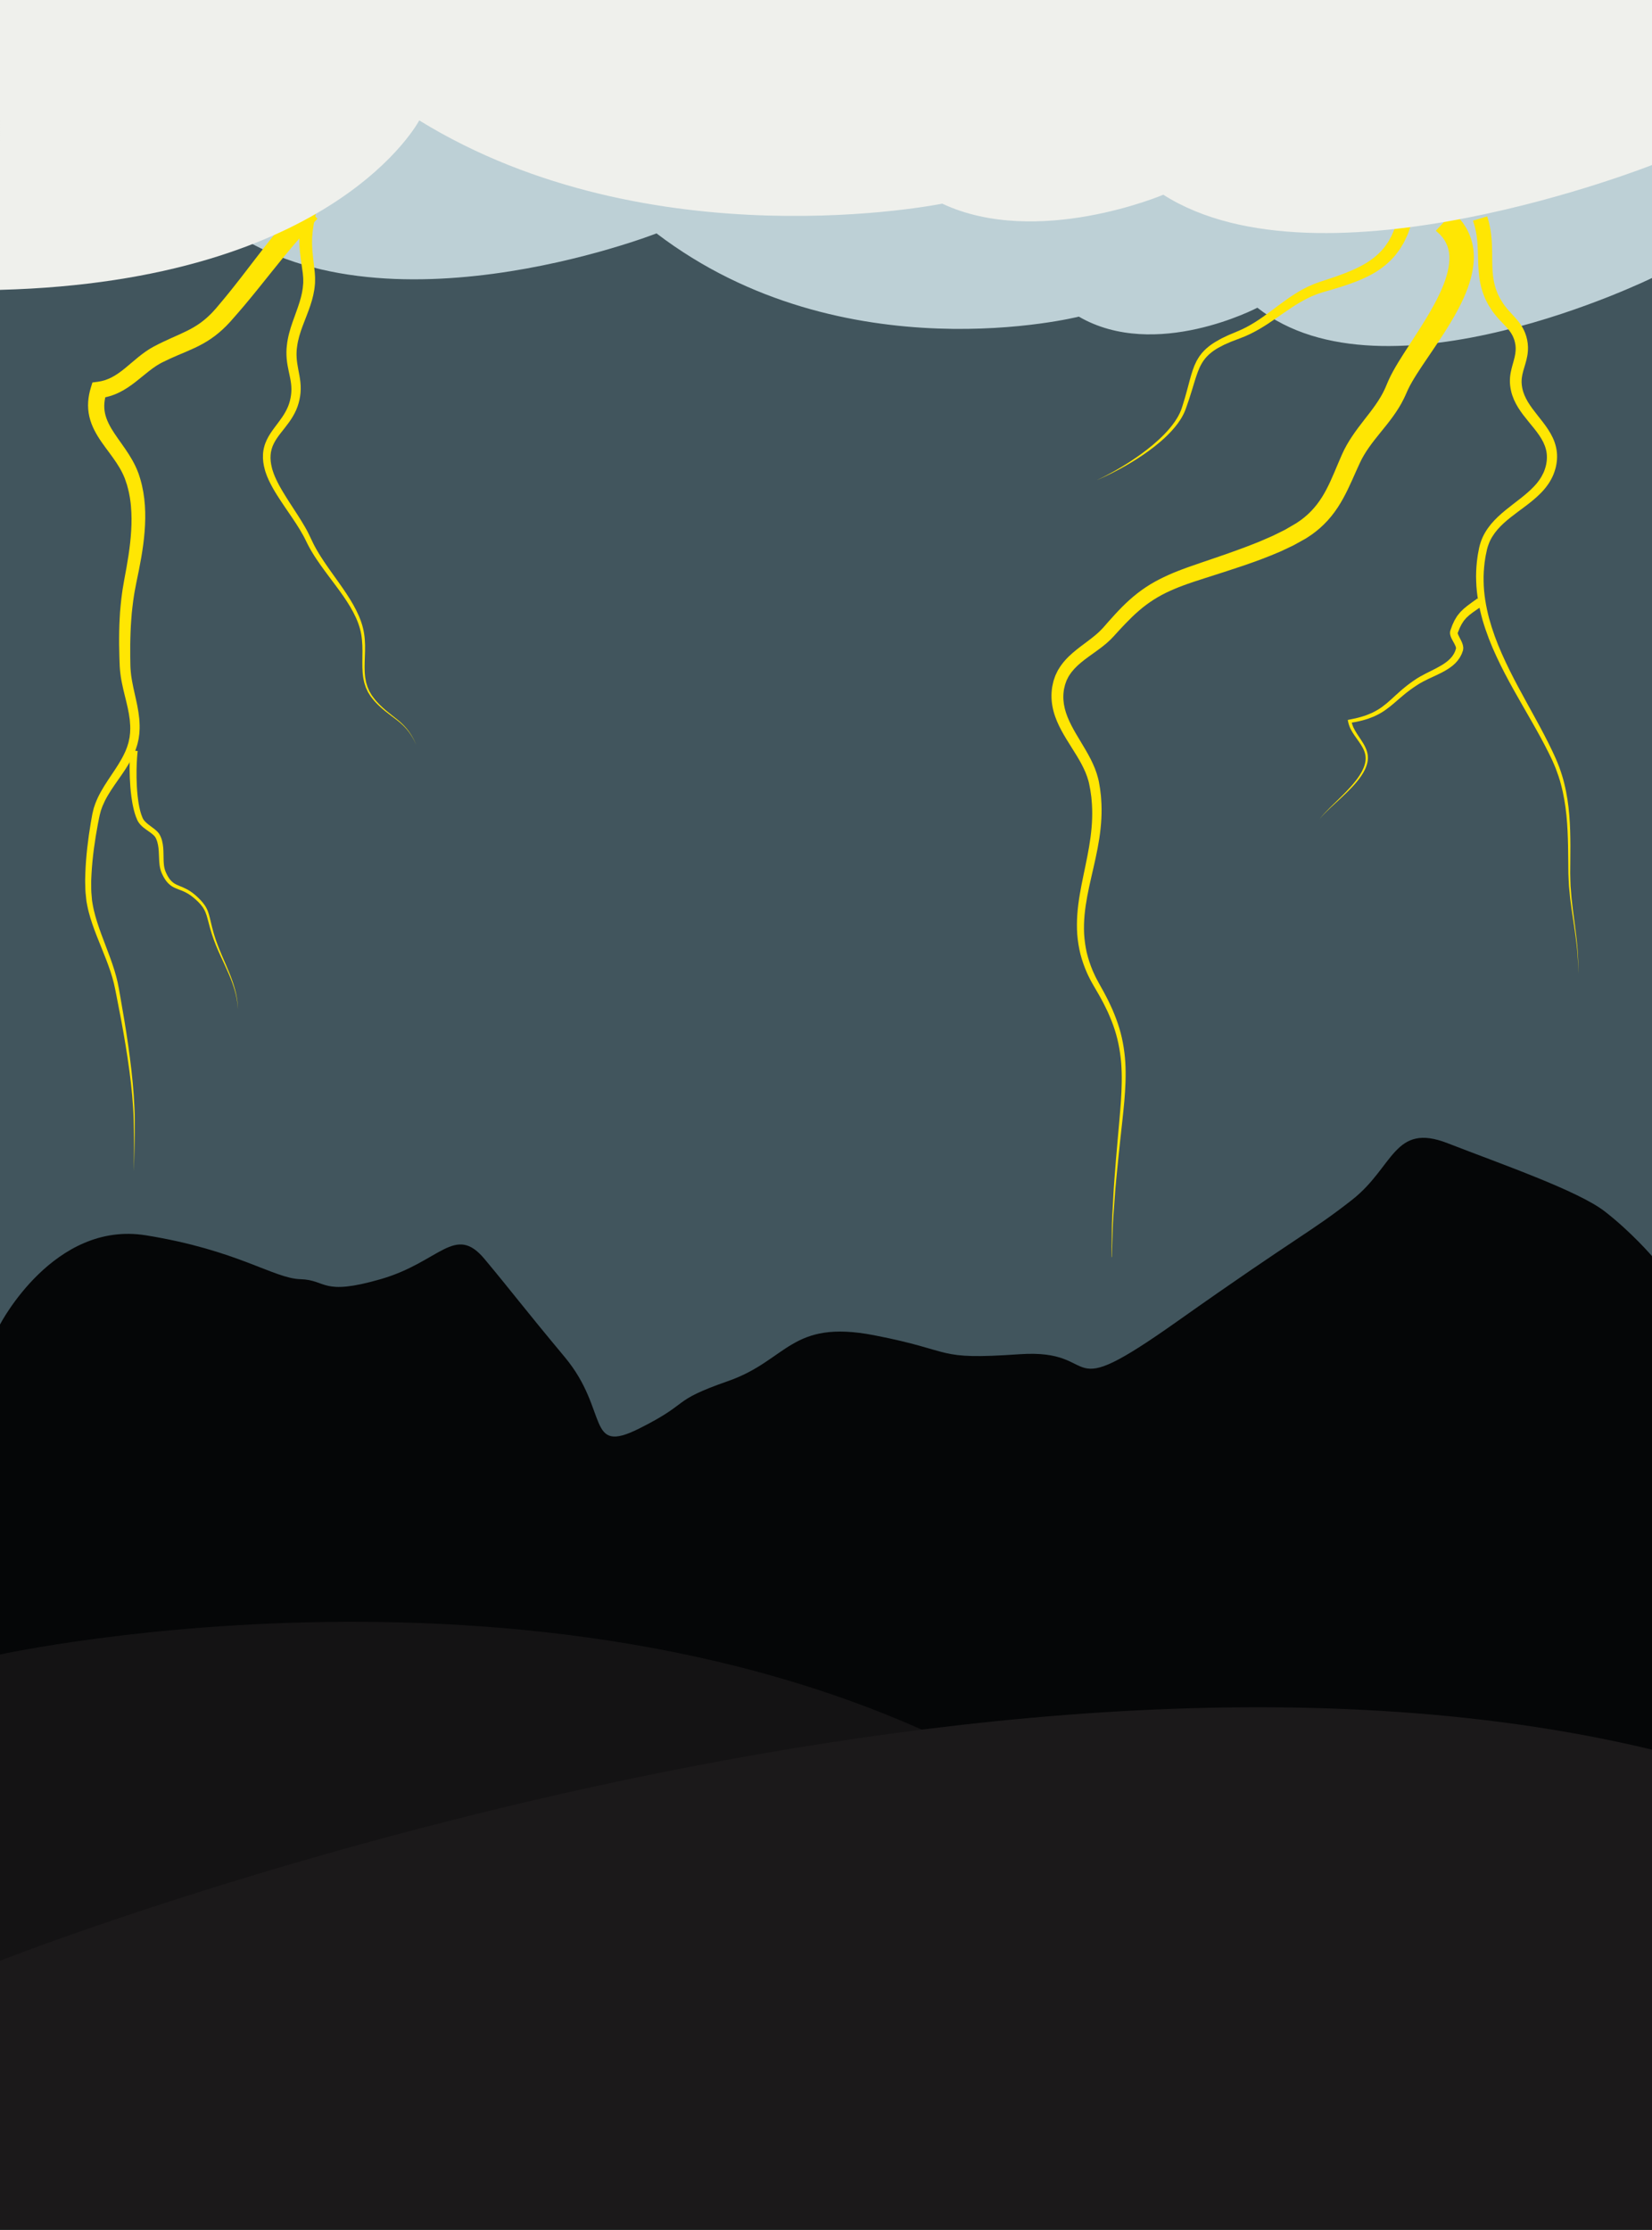 <?xml version="1.0" encoding="utf-8"?>
<!-- Generator: Adobe Illustrator 16.0.3, SVG Export Plug-In . SVG Version: 6.00 Build 0)  -->
<!DOCTYPE svg PUBLIC "-//W3C//DTD SVG 1.1//EN" "http://www.w3.org/Graphics/SVG/1.1/DTD/svg11.dtd">
<svg version="1.1" xmlns="http://www.w3.org/2000/svg" xmlns:xlink="http://www.w3.org/1999/xlink" x="0px" y="0px"
	 width="1111.865px" height="1500px" viewBox="0 0 1111.865 1500" enable-background="new 0 0 1111.865 1500" xml:space="preserve">
<rect x="0" y="0" width="1111.865" height="1500" fill="#808080" stroke="none"/>
<g id="Capa_2" display="none">
	<rect display="inline" fill="#95D4F4" width="1111.865" height="1500"/>
	<path display="inline" fill="#4393D0" d="M0,1022.501c0,0,33.898-20.738,98.305-74.976s91.525-76.271,128.813-71.187
		s71.187-13.56,98.305-16.949s59.322-3.389,100,44.068s71.186,66.101,105.084,88.135s20.34,38.983,76.271,27.119
		s38.983-22.034,108.475-22.034s38.982,11.865,118.644-6.779s67.797-18.645,127.119-10.17s49.911-15.255,86.44,16.949
		s64.407,50.189,64.407,50.189V1500H0V1022.501z"/>
	<path display="inline" fill="#0B4F80" d="M0,1133.966c0,0,8.474,10.17,59.322,0s76.272-20.339,83.051-20.339
		s18.645,7.91,35.593,12.43s22.034,9.604,47.458-12.43s25.424-10.17,45.763-38.983s-3.39-20.339,37.288-49.152
		s28.813-57.628,57.627-27.119s22.034,52.494,44.068,63.535s20.339,4.263,50.848,31.381s27.118,42.373,50.847,37.288
		s-3.39-6.779,44.068-5.085s40.679,20.905,67.797,12.995s3.389-12.014,38.982,1.902s3.391,32.561,69.492,22.391
		s72.882,1.694,91.525-25.424s13.56-32.202,37.288-44.067s11.864-22.034,52.542-27.119s57.627-8.474,83.051,1.695
		s59.321,25.424,66.102,28.813s49.153,22.034,49.153,22.034V1500H0V1133.966z"/>
	<g display="inline">
		<path fill="#117633" d="M117.724,1341.782c0,0-0.059-0.01-0.176-0.028c-0.114-0.016-0.293-0.053-0.538-0.111
			c-0.497-0.118-1.176-0.332-2.066-0.619c-1.738-0.628-4.288-1.701-7.158-3.61c-1.505-0.901-2.943-2.111-4.607-3.403
			c-1.507-1.396-3.261-2.879-4.811-4.69c-3.316-3.509-6.372-7.976-9.217-13.114c-0.65-1.304-1.299-2.645-1.946-4.021
			c-0.319-0.69-0.642-1.387-0.967-2.09c-0.272-0.719-0.547-1.443-0.824-2.174c-0.545-1.466-1.098-2.96-1.592-4.498
			c-0.486-1.538-0.804-3.137-1.146-4.754c-0.308-1.621-0.668-3.262-0.814-4.947c-0.129-1.689-0.25-3.396-0.309-5.123
			c-0.206-3.446,0.103-6.979,0.227-10.512c0.043-0.896,0.084-1.744,0.103-2.677c0.057-0.864,0.118-1.731,0.148-2.599
			c0.091-1.738,0.112-3.48,0.117-5.232c-0.013-3.501-0.27-7.018-0.711-10.543c-0.441-3.534-1.074-7.035-1.792-10.615
			c-0.679-3.59-1.607-7.188-2.513-10.817c-0.821-3.583-1.598-7.175-2.346-10.755c-0.768-3.536-1.401-7.06-1.898-10.561
			c-0.476-3.499-0.947-6.971-1.413-10.401c-0.269-1.667-0.536-3.323-0.801-4.969c-0.257-1.702-0.542-3.389-0.762-5.066
			c-0.452-3.308-0.897-6.561-1.333-9.744c-0.405-3.126-0.718-6.193-0.937-9.195c-0.582-6.04-0.914-11.847-1.22-17.203
			c-0.332-5.358-0.429-10.326-0.571-14.735c-0.052-2.208-0.057-4.287-0.053-6.216c-0.008-1.924-0.007-3.697,0.029-5.31
			c0.08-3.229,0.157-5.771,0.276-7.531c0.059-0.878,0.103-1.551,0.133-2.005c0.04-0.457,0.061-0.692,0.061-0.692l1.746-0.438
			c0,0,2.102,3.219,4.88,9.121c0.7,1.474,1.436,3.118,2.228,4.915c0.748,1.804,1.537,3.763,2.34,5.868
			c1.647,4.204,3.187,9.025,4.768,14.32c0.801,2.646,1.469,5.438,2.168,8.329c0.696,2.898,1.397,5.872,1.968,9.01
			c0.553,3.151,1.034,6.405,1.441,9.74c0.194,1.66,0.411,3.371,0.526,5.045c0.117,1.657,0.16,3.338,0.244,5.028
			c0.088,1.69,0.112,3.401,0.167,5.121c0.042,1.776,0.083,3.566,0.126,5.367c-0.03,3.519-0.06,7.081-0.09,10.671
			c-0.052,3.59-0.237,7.213-0.554,10.851c-0.389,3.6-0.827,7.217-1.287,10.842c-0.284,3.561-0.591,7.151-0.651,10.725
			c-0.083,3.58,0.197,7.183,0.508,10.712c0.347,3.535,0.873,7.022,1.632,10.442c0.391,1.708,0.797,3.404,1.269,5.081
			c0.221,0.84,0.472,1.673,0.718,2.504c0.255,0.756,0.546,1.587,0.83,2.366c1.16,3.152,2.149,6.251,3.444,9.149
			c0.601,1.461,1.132,2.909,1.648,4.336c0.508,1.428,1.108,2.788,1.576,4.168c1.837,5.529,3.488,10.651,5.151,15.385
			c1.813,4.622,3.421,8.954,5.224,12.612c0.414,0.943,0.827,1.856,1.284,2.689c0.431,0.867,0.846,1.704,1.246,2.507
			c0.43,0.79,0.843,1.548,1.237,2.271c0.197,0.37,0.39,0.73,0.578,1.083c0.202,0.34,0.4,0.672,0.592,0.994
			c1.496,2.661,2.88,4.651,3.826,6.071c0.482,0.701,0.865,1.23,1.118,1.563c0.123,0.179,0.225,0.316,0.305,0.409
			c0.075,0.092,0.114,0.139,0.114,0.139L117.724,1341.782z"/>
	</g>
	<g display="inline">
		<path fill="#117633" d="M992.042,1215.17c0,0-0.114-0.159-0.315-0.514c-0.204-0.355-0.484-0.891-0.82-1.584
			c-0.657-1.402-1.528-3.508-2.271-6.302c-0.781-2.789-1.362-6.259-1.648-10.291c-0.18-4.016-0.131-8.615,0.687-13.514
			c0.708-4.921,2.108-10.144,4.234-15.391c0.589-1.286,1.235-2.567,1.896-3.855c0.692-1.274,1.315-2.599,2.165-3.819
			c0.8-1.246,1.648-2.479,2.48-3.728c0.422-0.62,0.827-1.254,1.271-1.865c0.463-0.599,0.928-1.2,1.395-1.804
			c1.815-2.397,3.661-4.835,5.529-7.302c0.912-1.216,1.795-2.461,2.663-3.724c0.87-1.27,1.771-2.535,2.609-3.845
			c3.425-5.195,6.62-10.635,9.593-16.229c2.99-5.58,5.917-11.126,8.848-16.364c2.96-5.235,5.368-10.466,7.044-15.569
			c0.217-0.636,0.456-1.264,0.653-1.896c0.157-0.641,0.324-1.274,0.502-1.901c0.34-1.258,0.736-2.49,0.936-3.744
			c0.241-1.247,0.528-2.471,0.738-3.695c0.162-1.236,0.323-2.457,0.481-3.662l0.128-0.902l0.058-0.908
			c0.035-0.606,0.071-1.208,0.106-1.805c0.037-0.599,0.073-1.193,0.109-1.782l0.059-0.884l-0.012-0.886
			c-0.012-1.182-0.022-2.344-0.033-3.483c-0.006-0.566,0.022-1.157-0.009-1.691c-0.031-0.602-0.062-1.197-0.091-1.787
			c-0.195-4.662-0.373-8.936-0.531-12.724c-0.198-3.765-0.35-7.071-0.597-9.742c-0.256-2.667-0.557-4.749-0.942-6.027
			c-0.079-0.35-0.192-0.56-0.275-0.804c-0.085-0.169-0.186-0.379-0.229-0.429c-0.126-0.175-0.021-0.16,0.074-0.229l-0.502-0.979
			c0.072-0.076,0.636-0.229,1.151,0.043c0.535,0.243,1.057,0.712,1.594,1.349c1.069,1.287,2.233,3.297,3.398,5.936
			c1.21,2.632,2.33,5.884,3.472,9.654c0.536,1.884,1.125,3.891,1.622,6.038c0.257,1.067,0.542,2.178,0.782,3.294
			c0.235,1.105,0.478,2.238,0.724,3.394c0.116,0.579,0.234,1.164,0.354,1.755c0.137,0.656,0.203,1.281,0.309,1.936
			c0.177,1.303,0.357,2.631,0.54,3.981c0.242,1.345,0.178,2.765,0.255,4.186c0.021,0.715,0.044,1.434,0.065,2.159l0.026,1.093
			l-0.078,1.104c-0.118,1.48-0.238,2.98-0.359,4.499c-0.214,1.51-0.559,3.022-0.845,4.56c-0.242,1.553-0.801,3.032-1.252,4.555
			c-0.232,0.76-0.478,1.52-0.734,2.278c-0.286,0.743-0.612,1.471-0.919,2.21c-2.464,5.925-5.835,11.484-9.507,16.677
			c-3.661,5.226-7.929,9.985-12.189,14.663c-4.248,4.684-8.322,9.494-11.743,14.598c-0.875,1.264-1.7,2.549-2.512,3.841
			c-0.781,1.318-1.539,2.643-2.26,3.98c-0.369,0.663-0.705,1.345-1.058,2.013c-0.166,0.326-0.37,0.689-0.496,0.987l-0.447,1.02
			c-0.593,1.354-1.158,2.708-1.698,4.054c-0.271,0.67-0.54,1.338-0.809,2.002c-0.247,0.673-0.454,1.359-0.683,2.03
			c-0.451,1.344-0.872,2.679-1.329,3.973c-0.486,1.283-0.8,2.61-1.207,3.877c-0.396,1.271-0.812,2.512-1.24,3.726
			c-0.345,1.241-0.723,2.447-1.107,3.633c-0.401,1.179-0.812,2.336-1.128,3.495c-0.668,2.31-1.395,4.526-1.874,6.703
			c-1.179,4.317-1.866,8.355-2.488,11.973c-0.216,1.808-0.54,3.521-0.655,5.106c-0.079,0.795-0.189,1.563-0.248,2.297
			c-0.055,0.736-0.106,1.438-0.155,2.104c-0.122,1.343-0.116,2.534-0.202,3.599c-0.02,1.046-0.049,1.959-0.036,2.686
			c-0.014,0.744,0.001,1.297,0.013,1.672c-0.003,0.38,0.018,0.59,0.019,0.59L992.042,1215.17z"/>
	</g>
	<g display="inline">
		<path fill="#117633" d="M162.391,1045.064c0.144,1.598,0.248,3.192,0.355,4.787l0.42,4.76c0.263,3.165,0.496,6.316,0.693,9.458
			c0.577,6.314,1.092,12.624,1.539,18.913l0.31,4.716c0.105,1.571,0.305,3.146,0.427,4.718l0.822,9.43l0.734,9.42l0.645,9.413
			c0.222,3.33,0.43,6.342,0.605,9.591c0.11,3.277,0.291,6.569,0.244,9.848c0.109,6.543-0.349,13.193-1.041,19.832
			c-0.466,3.311-0.927,6.629-1.621,9.893c-0.63,3.288-1.501,6.479-2.34,9.687l-1.446,4.713l-0.738,2.348l-0.817,2.3l-1.646,4.588
			l-1.772,4.502c-2.374,5.993-4.986,11.818-7.581,17.639l-7.802,17.399c-1.294,2.897-2.536,5.815-3.779,8.729l-1.823,4.388
			l-0.908,2.195l-0.448,1.1l-0.22,0.552l-0.027,0.069c0.047-0.144-0.001,0,0.002-0.014l-0.051,0.14l-0.102,0.279
			c-2.165,5.947-4.443,11.932-5.86,17.922c-0.401,1.498-0.817,2.993-1.193,4.499c-0.317,1.522-0.59,3.058-0.888,4.586
			c-0.596,3.058-1.171,6.121-1.443,9.213l-0.476,4.627c-0.098,0.77-0.134,1.541-0.146,2.313l-0.058,2.315l-0.1,4.62l0.274,4.59
			l0.139,2.287c0.042,0.762,0.201,1.509,0.297,2.262l0.659,4.494l1.036,4.378l0.26,1.088l0.344,1.058l0.681,2.107
			c0.906,2.801,2.111,5.449,3.444,7.933c0.318,0.632,0.724,1.189,1.076,1.786l0.542,0.879l0.592,0.808
			c0.39,0.543,0.779,1.08,1.192,1.525c0.2,0.222,0.405,0.505,0.588,0.664c0.166,0.162,0.44,0.455,0.4,0.375l-10.125,3.4
			c0.469-5.819,0.958-11.527,1.62-17.261c0.632-5.728,1.398-11.435,2.232-17.136c0.881-5.693,1.815-11.381,2.849-17.057
			c0.489-2.843,1.036-5.678,1.579-8.515c0.537-2.838,1.076-5.676,1.678-8.508c0.598-2.832,1.141-5.672,1.794-8.499l1.936-8.487
			c1.421-5.643,2.813-11.292,4.505-16.907l1.24-4.211l1.374-4.2c0.919-2.804,1.826-5.589,2.933-8.367l1.597-4.169l0.8-2.084
			c0.254-0.679,0.538-1.325,0.814-1.985l3.296-7.855l13.194-31.408l6.571-15.71l6.49-15.735c2.146-5.251,4.252-10.513,6.348-15.778
			c2.08-5.271,4.125-10.553,6.08-15.859c1.928-5.313,3.884-10.625,5.495-16.018c0.809-2.688,1.635-5.392,2.24-8.116
			c0.63-2.721,1.198-5.472,1.348-8.235l1.793-0.164c0.639,2.935,0.729,5.904,0.738,8.847c-0.01,2.952-0.228,5.864-0.468,8.785
			c-0.616,5.804-1.449,11.568-2.531,17.265c-1.061,5.703-2.294,11.357-3.648,16.972c-1.335,5.621-2.807,11.198-4.337,16.755
			c-1.537,5.553-3.163,11.075-4.853,16.574c-1.67,5.506-3.463,10.966-5.252,16.427c-1.844,5.44-3.659,10.892-5.619,16.287
			c-1.951,5.398-3.862,10.813-5.942,16.16l-3.093,8.028l-0.774,1.99l-0.721,1.917l-1.445,3.833
			c-1.014,2.523-1.801,5.192-2.737,7.785l-1.36,3.913l-1.249,3.98c-1.734,5.274-3.298,10.652-4.897,16.017l-2.284,8.106
			c-0.764,2.702-1.452,5.437-2.187,8.153c-0.74,2.716-1.421,5.453-2.101,8.191c-0.686,2.736-1.376,5.473-2.01,8.227
			c-1.311,5.495-2.558,11.012-3.796,16.535l-3.746,16.58c-1.242,5.521-2.521,11.092-3.678,16.57l-2.483,11.771l-7.642-8.371
			c-0.593-0.649-0.8-0.985-1.141-1.432c-0.339-0.438-0.558-0.826-0.829-1.24c-0.544-0.818-0.982-1.633-1.409-2.446l-0.643-1.221
			l-0.546-1.232c-0.348-0.823-0.754-1.633-1.042-2.463c-0.556-1.665-1.24-3.298-1.623-4.978c-0.428-1.671-0.943-3.319-1.195-5
			l-0.46-2.503l-0.227-1.248l-0.136-1.254l-0.516-4.995l-0.169-4.971c-0.014-0.825-0.08-1.651-0.055-2.474l0.083-2.462l0.163-4.91
			l0.476-4.863l0.229-2.426c0.06-0.811,0.143-1.617,0.289-2.414l0.75-4.794l0.353-2.397l0.177-1.198l0.252-1.182
			c0.339-1.575,0.675-3.149,0.988-4.729c0.326-1.576,0.626-3.156,0.973-4.729c0.425-1.559,0.81-3.127,1.209-4.692l1.192-4.7
			c0.212-0.774,0.356-1.59,0.593-2.342l0.679-2.276c0.922-3.03,1.773-6.083,2.633-9.134l2.759-9.204l2.618-9.163
			c1.719-6.118,3.365-12.258,5.033-18.37l4.879-18.262c1.637-6.048,3.118-12.014,4.519-17.935c0.61-2.959,1.344-5.898,1.821-8.85
			c0.646-2.932,0.988-5.9,1.49-8.849l0.539-4.466c0.084-0.746,0.19-1.486,0.256-2.237l0.171-2.26l0.353-4.525l0.228-4.574
			c0.094-1.525,0.134-3.05,0.151-4.574c0.02-1.524,0.083-3.05,0.124-4.577l0.061-9.402l0.182-9.582l0.271-9.575
			c0.26-6.384,0.355-12.749,0.994-19.131c0.574-6.377,1.14-12.736,1.906-19.087c0.448-3.188,0.932-6.364,1.445-9.527
			c0.485-3.172,1.087-6.304,1.795-9.426L162.391,1045.064z"/>
	</g>
	<g display="inline">
		<path fill="#117633" d="M120.687,1341.379c0,0-0.214-0.267-0.63-0.784c-0.406-0.531-0.994-1.334-1.732-2.38
			c-1.483-2.101-3.485-5.271-5.744-9.47c-2.246-4.2-4.712-9.442-7.042-15.66c-2.27-6.228-4.553-13.399-6.18-21.44
			c-1.66-8.02-2.997-16.887-2.918-26.341c0.033-2.362,0.117-4.755,0.271-7.171c0.262-2.42,0.545-4.862,0.889-7.318
			c0.268-2.459,0.852-4.924,1.355-7.402c0.259-1.235,0.52-2.477,0.781-3.724l0.395-1.866l0.111-0.529l0.117-0.452l0.234-0.905
			c0.631-2.416,1.235-4.856,1.802-7.319c0.604-2.475,1.234-5.009,1.789-7.532c0.255-1.271,0.562-2.53,0.867-3.792
			c0.287-1.265,0.567-2.534,0.83-3.809c0.524-2.55,1.129-5.098,1.609-7.681c1.093-5.131,2.234-10.316,3.049-15.437
			c0.4-2.56,0.678-5.087,0.796-7.59c0.008-1.253,0.071-2.493,0.021-3.736l-0.19-3.712l-0.449-3.719
			c-0.119-1.224-0.415-2.489-0.606-3.723c-0.359-2.464-0.967-4.979-1.474-7.453c-1.119-5.013-2.234-10.006-3.34-14.96l-0.403-1.864
			l-0.42-1.767c-0.298-1.261-0.596-2.518-0.893-3.772c-0.297-1.254-0.593-2.505-0.888-3.753c-0.295-1.247-0.635-2.411-0.948-3.614
			c-0.633-2.384-1.263-4.753-1.889-7.105c-0.669-2.385-1.363-4.742-1.988-7.096c-0.321-1.174-0.641-2.344-0.958-3.508
			c-0.344-1.162-0.67-2.321-0.979-3.48c-0.621-2.316-1.272-4.601-1.85-6.877c-1.255-4.541-2.344-9.013-3.431-13.377
			c-2.145-8.729-4.032-17.045-5.774-24.741c-1.694-7.708-3.197-14.808-4.438-21.14c-1.251-6.328-2.244-11.888-3.007-16.491
			c-0.774-4.599-1.279-8.254-1.635-10.745c-0.333-2.498-0.479-3.842-0.479-3.842l1.696-0.602c0,0,0.181,0.287,0.532,0.844
			c0.337,0.561,0.837,1.393,1.49,2.479c1.261,2.187,3.108,5.397,5.279,9.554c2.172,4.155,4.711,9.242,7.411,15.159
			c2.7,5.916,5.603,12.648,8.514,20.091c0.718,1.864,1.451,3.768,2.197,5.707c0.708,1.955,1.429,3.945,2.163,5.971
			c1.487,4.044,2.873,8.281,4.273,12.645c1.409,4.359,2.667,8.908,3.93,13.555c1.139,4.696,2.36,9.461,3.314,14.41
			c0.516,2.463,0.973,4.96,1.461,7.467c0.431,2.562,0.865,5.141,1.302,7.735c0.206,1.29,0.45,2.614,0.625,3.885
			c0.174,1.271,0.348,2.544,0.523,3.821c0.175,1.276,0.35,2.557,0.526,3.84l0.277,2.056l0.207,1.979
			c1.19,10.495,1.505,21.56-0.024,32.79c-0.789,5.626-2.342,11.106-3.943,16.205c-1.622,5.108-3.109,10.064-4.266,15.081
			c-1.14,5.006-1.947,10.062-2.339,15.081c-0.17,2.517-0.344,4.981-0.386,7.49c-0.032,2.527-0.023,5.042,0.019,7.539l0.014,0.935
			l0.007,0.468c0.004,0.009-0.007,0.143,0.009,0.051l0.007,0.113l0.014,0.228l0.11,1.81c0.072,1.199,0.143,2.393,0.214,3.58
			c0.069,1.182,0.139,2.357,0.207,3.526c0.036,1.164,0.245,2.332,0.331,3.482c0.243,2.306,0.425,4.574,0.588,6.808
			c0.215,2.236,0.5,4.44,0.652,6.611c0.078,1.086,0.156,2.164,0.232,3.234c0.107,1.069,0.229,2.13,0.313,3.186
			c0.205,2.106,0.302,4.189,0.451,6.236c0.201,2.045,0.398,4.055,0.591,6.028c0.126,1.983,0.39,3.915,0.623,5.813
			c0.779,7.615,1.852,14.589,2.745,20.825c0.508,3.104,0.903,6.046,1.388,8.743c0.401,2.725,0.87,5.204,1.23,7.479
			c1.585,9.152,2.492,14.383,2.492,14.383L120.687,1341.379z"/>
	</g>
	<g display="inline">
		<path fill="#117633" d="M122.383,1061.813c2.036,5.415,3.824,10.892,5.491,16.401c1.653,5.513,3.184,11.06,4.597,16.635
			c2.83,11.151,5.208,22.417,7.14,33.792c0.456,2.849,0.933,5.698,1.349,8.555l1.156,8.603c0.378,2.867,0.609,5.769,0.921,8.653
			c0.333,2.882,0.509,5.798,0.695,8.708l0.275,4.37l0.158,4.402l0.117,4.403l0.018,2.071c0.01,0.713,0.008,1.426,0,2.139
			l0.098,8.144c0.054,2.729,0.127,5.441,0.238,8.171c0.201,5.44,0.717,10.996,0.791,17.226c0.02,3.09-0.175,6.241-0.587,9.286
			c-0.414,3.051-0.984,6.012-1.665,8.897c-1.33,5.783-2.92,11.34-4.463,16.894c-1.574,5.54-3.03,11.08-4.538,16.604
			c-0.693,2.78-1.476,5.529-2.143,8.315c-0.35,1.388-0.722,2.769-1.049,4.163l-0.505,2.088l-0.126,0.521l-0.101,0.477l-0.217,1.05
			c-1.113,5.405-1.437,10.934-1.309,16.346c0.171,5.424,0.851,10.752,1.896,15.9c0.518,2.574,1.135,5.105,1.835,7.566
			c0.364,1.228,0.716,2.443,1.124,3.614c0.201,0.586,0.413,1.161,0.625,1.712l0.319,0.803l0.156,0.36
			c0.041,0.09,0.121,0.271,0.103,0.203l-14.08,8.189l-0.358-0.476l-0.215-0.305l-0.348-0.521c-0.213-0.33-0.399-0.642-0.571-0.942
			c-0.348-0.608-0.646-1.191-0.918-1.771c-0.534-1.156-0.992-2.302-1.346-3.435c-0.735-2.271-1.19-4.522-1.45-6.74
			c-0.515-4.438-0.301-8.729,0.336-12.814c0.641-4.091,1.669-7.995,2.985-11.713c1.334-3.708,2.861-7.271,4.623-10.663
			c1.742-3.407,3.637-6.665,5.7-9.789c1.036-1.552,2.067-3.11,3.156-4.604l0.807-1.132l0.731-0.998l1.551-2.104l3.103-4.209
			l2.955-4.106l2.951-4.095c0.975-1.404,1.935-2.819,2.933-4.21c2.01-2.77,3.893-5.645,5.868-8.458
			c1.987-2.807,3.845-5.711,5.83-8.535l5.804-8.595l5.794-8.639l11.703-17.319c1.973-2.887,3.936-5.782,5.956-8.656
			c1.994-2.885,4.012-5.771,6.078-8.63l1.627,0.77c-0.929,3.436-2.01,6.794-3.117,10.151c-1.099,3.36-2.295,6.678-3.512,9.989
			c-1.244,3.298-2.489,6.601-3.831,9.859c-1.3,3.279-2.695,6.514-4.093,9.752c-2.82,6.463-5.811,12.858-8.976,19.177
			c-1.597,3.156-3.205,6.301-4.893,9.418c-1.684,3.119-3.388,6.223-5.18,9.296c-0.879,1.545-1.796,3.067-2.698,4.6l-2.847,4.606
			c-0.954,1.521-1.908,3.113-2.894,4.559l-2.932,4.33l-1.465,2.165l-1.481,2.14c-0.957,1.328-1.835,2.686-2.727,4.037
			c-1.717,2.731-3.462,5.427-4.943,8.202c-1.491,2.771-2.932,5.529-4.081,8.336c-1.162,2.797-2.134,5.6-2.756,8.365
			c-0.329,1.385-0.554,2.746-0.724,4.092c-0.138,1.335-0.205,2.647-0.164,3.903c0.039,1.254,0.19,2.452,0.438,3.525
			c0.113,0.548,0.273,1.035,0.423,1.481c0.077,0.218,0.157,0.42,0.223,0.578l0.08,0.191c0.014,0.036,0.006,0.023,0.003,0.029
			c0.003,0.011-0.008-0.002-0.032-0.034l-0.167-0.211l-14.079,8.19c-0.151-0.399-0.195-0.552-0.277-0.797l-0.203-0.646l-0.351-1.229
			c-0.221-0.807-0.409-1.601-0.586-2.39c-0.343-1.579-0.661-3.136-0.869-4.702c-0.454-3.123-0.683-6.239-0.724-9.34
			c-0.057-6.204,0.651-12.331,1.891-18.262c1.247-5.936,3.006-11.669,5.043-17.226c1.984-5.455,3.763-10.778,5.401-16.242
			c1.592-5.451,3.085-10.93,4.187-16.477c1.103-5.536,1.982-11.131,2.231-16.646c0.312-5.547-0.107-10.806-1.231-15.924
			c-0.549-2.58-1.287-5.238-2.009-8.031c-0.706-2.79-1.397-5.688-1.945-8.625c-0.288-1.465-0.527-2.943-0.743-4.421l-0.323-2.22
			l-0.249-2.223c-0.169-1.484-0.291-2.959-0.412-4.443l-0.238-4.503c-0.027-0.712-0.049-1.425-0.059-2.138l-0.042-2.205
			l-0.076-4.148l-0.035-4.149l-0.152-4.173c-0.2-5.559-0.466-11.161-0.833-16.761l-0.538-8.421
			c-0.238-2.808-0.414-5.624-0.612-8.439l-2.748-33.914c-0.45-5.676-0.92-11.359-1.328-17.063c-0.43-5.7-0.802-11.422-1.105-17.17
			L122.383,1061.813z"/>
	</g>
	<g display="inline">
		<path fill="#117633" d="M967.78,1209.521c0,0-0.145,0.043-0.502,0.067c-0.364,0.029-0.856,0.024-1.52,0.012
			c-1.296-0.08-3.229-0.378-5.534-1.356c-2.271-0.996-4.891-2.692-7.336-5.262c-2.354-2.6-4.49-5.999-5.997-9.939
			c-0.384-0.985-0.628-2.001-0.953-3.038c-0.288-1.039-0.607-2.114-0.755-3.19c-0.375-2.159-0.737-4.434-0.582-6.712
			c0.025-1.146,0.1-2.304,0.201-3.47c0.191-1.148,0.414-2.303,0.676-3.461c0.26-1.178,0.538-2.277,0.869-3.521
			c0.346-1.093,0.694-2.195,1.046-3.309c0.674-2.201,1.427-4.56,1.971-6.89c0.616-2.326,1.035-4.686,1.422-7.081
			c0.359-2.396,0.716-4.824,0.915-7.26c0.101-1.231,0.167-2.421,0.202-3.629c-0.009-1.176-0.019-2.355-0.133-3.433
			c-0.033-0.556-0.124-1.083-0.229-1.592c-0.099-0.513-0.168-1.02-0.332-1.507c-0.144-0.49-0.25-0.966-0.409-1.445l-0.534-1.432
			c-0.134-0.462-0.396-0.97-0.587-1.446c-0.206-0.49-0.359-0.955-0.598-1.454c-0.438-1.004-0.874-2.004-1.308-3
			c-0.46-1.023-0.917-2.042-1.372-3.055c-0.492-1.026-0.981-2.047-1.468-3.061c-0.506-1.135-1.008-2.262-1.507-3.381
			c-0.461-1.063-0.941-2.11-1.37-3.165c-0.429-1.056-0.896-2.087-1.283-3.136c-0.358-1.131-0.74-2.244-1.066-3.362
			c-0.665-2.232-1.252-4.438-1.754-6.597c-0.4-2.119-0.752-4.186-1.036-6.195c-0.142-1.003-0.28-1.988-0.417-2.957
			c-0.112-0.971-0.178-1.929-0.266-2.863c-0.136-1.876-0.266-3.669-0.331-5.381c-0.093-1.707-0.04-3.346-0.033-4.875
			c0.021-3.057,0.241-5.742,0.483-7.949c0.216-2.202,0.568-3.955,0.771-5.134c0.238-1.188,0.409-1.824,0.409-1.824l1.391-0.156
			c0,0,0.306,0.571,0.844,1.639c0.534,1.073,1.265,2.639,2.17,4.63c0.888,1.991,1.897,4.405,3.013,7.164
			c0.53,1.38,1.094,2.848,1.688,4.395c0.614,1.537,1.199,3.16,1.809,4.849c1.147,3.398,2.572,6.984,3.729,10.862
			c0.669,1.847,1.285,3.756,1.85,5.729c0.289,0.984,0.526,1.996,0.798,3.012c0.361,1.059,0.649,2.153,0.982,3.243
			s0.62,2.205,0.933,3.321c0.152,0.56,0.305,1.12,0.458,1.684l0.226,0.848l0.057,0.213l0.028,0.106
			c0.075,0.204-0.086-0.22-0.063-0.155l0.017,0.055l0.129,0.441c0.344,1.177,0.689,2.359,1.037,3.549
			c0.336,1.2,0.649,2.458,0.952,3.695c0.321,1.229,0.51,2.602,0.734,3.898c0.162,1.365,0.297,2.746,0.313,4.177
			c0.058,2.862-0.43,5.898-1.243,8.515c-0.773,2.66-1.814,4.93-2.577,7.238c-0.795,2.297-1.434,4.585-1.849,6.906
			c-0.477,2.307-0.667,4.652-0.686,6.967c0.035,2.326,0.188,4.56,0.544,6.9c0.163,1.156,0.325,2.302,0.485,3.438
			c0.176,0.986,0.441,2.104,0.61,3.115c0.194,1.031,0.335,2.043,0.473,3.033c0.2,0.974,0.374,1.928,0.496,2.867
			c0.198,1.903,0.523,3.638,0.655,5.372c0.033,0.884,0.253,1.67,0.374,2.479c0.139,0.798,0.204,1.625,0.388,2.369
			c0.618,3.036,1.418,5.686,2.326,8.028c0.989,2.261,2.072,4.218,3.175,5.803c1.115,1.558,2.212,2.719,3.008,3.522
			c0.401,0.391,0.727,0.689,0.933,0.867c0.203,0.202,0.358,0.3,0.358,0.3L967.78,1209.521z"/>
	</g>
	<g display="inline">
		<path fill="#117633" d="M999.744,1210.677c0.016,0.011-0.287-0.087-0.782-0.277c-0.496-0.202-1.201-0.541-2.094-1.076
			c-1.746-1.072-4.254-3.075-6.272-6.675c-2.035-3.549-3.295-8.717-2.834-14.353c0.232-2.802,0.792-5.714,1.696-8.633
			c0.896-2.913,2.151-5.811,3.607-8.708c0.771-1.413,1.562-2.861,2.425-4.277c0.883-1.397,1.798-2.827,2.794-4.195
			c0.495-0.689,0.977-1.401,1.497-2.09c0.528-0.674,1.069-1.347,1.624-2.017c1.105-1.351,2.29-2.639,3.531-3.911l0.936-0.955
			l0.117-0.12c0.198-0.216,0.088-0.092,0.147-0.154l0.059-0.055l0.232-0.22l0.47-0.438c0.64-0.573,1.284-1.149,1.933-1.729
			c1.317-1.141,2.66-2.285,4.058-3.408c1.485-1.146,3.031-2.246,4.557-3.375c0.769-0.557,1.528-1.134,2.313-1.67
			c0.787-0.527,1.578-1.058,2.372-1.59c6.295-4.281,12.895-8.442,18.695-13.371c2.848-2.478,5.506-5.12,7.304-8.222
			c0.476-0.759,0.811-1.609,1.221-2.397c0.192-0.403,0.388-0.8,0.563-1.211l0.438-1.293c0.275-0.869,0.567-1.711,0.813-2.582
			l0.599-2.705c0.438-1.75,0.601-3.689,0.883-5.518c0.319-1.807,0.407-3.77,0.614-5.632c0.227-1.858,0.377-3.767,0.545-5.667
			l0.292-2.827l0.159-1.405l0.214-1.568c1.065-7.673,2.092-15.229,3.217-22.516c0.562-3.643,1.201-7.208,1.866-10.69
			c0.755-3.488,1.624-6.896,2.513-10.19c1.82-6.587,3.66-12.781,5.528-18.449c1.823-5.688,3.833-10.753,5.613-15.268
			c1.801-4.502,3.5-8.389,4.963-11.57c1.472-3.182,2.771-5.643,3.639-7.321c0.896-1.672,1.407-2.553,1.406-2.554l1.547,0.41
			c-0.001-0.001,0.021,1.021-0.005,2.915c-0.044,1.89-0.125,4.651-0.33,8.138c-0.186,3.492-0.486,7.711-0.981,12.506
			c-0.461,4.795-1.226,10.176-1.945,15.996c-0.763,5.821-1.774,12.072-2.968,18.65c-0.605,3.29-1.331,6.634-2.094,10.07
			c-0.723,3.471-1.502,7.009-2.383,10.589c-1.758,7.161-3.713,14.534-5.676,22.03c-0.52,1.869-1.041,3.746-1.564,5.628l-0.863,2.892
			c-0.304,0.961-0.677,1.936-1.013,2.9c-1.39,3.844-2.969,7.71-4.953,11.468l-1.48,2.809c-0.547,0.923-1.165,1.824-1.735,2.726
			l-0.852,1.352c-0.315,0.438-0.666,0.856-0.989,1.287c-0.668,0.846-1.267,1.73-1.987,2.519c-2.797,3.27-5.986,5.877-9.009,8.41
			c-3.067,2.479-6.002,4.917-8.673,7.573c-2.674,2.65-5.131,5.428-7.346,8.334c-2.303,2.839-4.239,5.792-6.291,8.515
			c-1.017,1.473-2.059,2.898-3.1,4.296c-0.53,0.689-1.058,1.375-1.581,2.056l-0.402,0.501l-0.202,0.248l-0.051,0.063
			c0.023-0.023-0.124,0.139,0.04-0.037l-0.091,0.122l-0.728,0.966c-0.476,0.648-0.981,1.261-1.478,1.875
			c-0.514,0.604-0.937,1.252-1.43,1.846c-0.475,0.607-0.955,1.201-1.439,1.785c-0.45,0.602-0.923,1.177-1.378,1.759
			c-1.831,2.327-3.467,4.608-4.969,6.82c-1.486,2.208-2.765,4.37-3.886,6.437c-1.051,2.082-1.963,4.066-2.615,5.972
			c-1.289,3.798-1.65,7.21-1.311,10.107c0.32,2.9,1.32,5.212,2.145,6.734c0.406,0.771,0.787,1.34,1.051,1.71
			c0.265,0.383,0.381,0.543,0.396,0.554L999.744,1210.677z"/>
	</g>
	<g display="inline">
		<path fill="#117633" d="M982.15,1217.202c-0.004-0.002-0.058,0.012-0.203,0.018c-0.148-0.007-0.434,0.004-0.715-0.041
			c-0.288-0.042-0.666-0.09-1.068-0.229c-0.208-0.066-0.434-0.138-0.675-0.215c-0.226-0.105-0.467-0.218-0.723-0.337
			c-2.042-0.994-4.588-3.405-6.4-7.038c-1.855-3.611-3.134-8.267-3.834-13.575c-0.399-2.671-0.538-5.472-0.641-8.445
			c-0.057-1.487,0.002-2.98,0.037-4.529c0.056-1.541,0.043-3.139,0.208-4.724c0.142-1.595,0.286-3.223,0.433-4.883
			c0.041-0.415,0.081-0.831,0.122-1.25c0.056-0.424,0.111-0.851,0.167-1.278c0.109-0.815,0.22-1.637,0.331-2.466
			c0.218-1.668,0.46-3.322,0.766-5.064c0.323-1.737,0.666-3.499,1.061-5.275c0.795-3.531,1.803-7.1,2.962-10.699
			c1.188-3.55,2.4-7.178,3.634-10.866c1.218-3.657,2.185-7.353,2.673-11.175c0.081-0.954,0.248-1.914,0.265-2.881
			c0.016-0.968,0.032-1.938,0.049-2.911c-0.135-1.947-0.19-3.914-0.564-5.873c-1.193-7.863-4.033-15.644-7.393-23.158
			c-0.843-1.886-1.747-3.636-2.602-5.44c-0.947-1.774-1.817-3.576-2.819-5.295c-1.892-3.5-3.938-6.804-5.997-10.331
			c-2.052-3.496-4.268-7.438-5.819-11.779c-1.568-4.323-2.411-8.696-2.967-12.877c-0.098-1.035-0.194-2.065-0.291-3.091
			c-0.103-1.027-0.198-2.054-0.211-3.047c-0.035-1-0.07-1.996-0.104-2.986c-0.041-0.975-0.07-2.015-0.049-2.924
			c0.01-1.832,0.032-3.811,0.088-5.646c0.086-1.849,0.171-3.674,0.255-5.476c0.448-7.182,1.098-13.873,1.723-19.997
			c0.635-6.126,1.19-11.673,1.511-16.555c0.298-4.869,0.349-9.076-0.006-12.435c-0.339-3.374-1.164-5.846-2.021-7.413
			c-0.43-0.773-0.824-1.362-1.139-1.706c-0.303-0.374-0.459-0.566-0.459-0.566l0.736-1.072c0,0,0.25,0.127,0.735,0.373
			c0.501,0.238,1.177,0.696,2.021,1.378c1.64,1.388,3.682,3.984,5.165,7.632c1.581,3.627,2.708,8.195,3.524,13.391
			c0.791,5.192,1.271,11.03,1.531,17.31c0.27,6.282,0.298,13.021,0.334,20.056c-0.008,3.496-0.017,7.087-0.024,10.757
			c0.008,1.782,0.016,3.585,0.024,5.404c0.011,1.815,0.111,3.562,0.158,5.377c0.25,3.528,0.617,6.985,1.483,10.276
			c0.835,3.291,2.307,6.585,4.022,10.3c1.697,3.696,3.432,7.691,4.723,11.798c0.689,2.04,1.212,4.13,1.813,6.187
			c0.491,2.103,1.036,4.23,1.457,6.284l1.232,6.177c0.391,2.063,0.781,4.122,1.172,6.179c0.725,4.131,1.562,8.212,2.085,12.363
			c1.272,8.242,1.071,16.771,0.48,24.688c-0.588,7.934-1.186,15.361-2.153,22.301c-0.216,1.727-0.476,3.419-0.745,5.085
			c-0.291,1.66-0.523,3.376-0.834,5.011c-0.145,0.824-0.289,1.641-0.432,2.45c-0.066,0.385-0.133,0.768-0.198,1.149
			c-0.06,0.389-0.119,0.777-0.179,1.163c-0.252,1.544-0.5,3.059-0.742,4.542c-0.282,1.488-0.443,2.928-0.639,4.346
			c-0.162,1.414-0.438,2.807-0.565,4.146c-0.125,1.34-0.257,2.648-0.412,3.925c-0.19,1.286-0.147,2.487-0.269,3.687
			c-0.278,4.752-0.221,8.876,0.349,12.105c0.549,3.234,1.622,5.521,2.728,6.788c0.138,0.163,0.268,0.318,0.389,0.463
			c0.137,0.122,0.264,0.236,0.383,0.343c0.238,0.236,0.463,0.359,0.645,0.491c0.187,0.138,0.287,0.18,0.383,0.245
			c0.104,0.051,0.18,0.07,0.176,0.071L982.15,1217.202z"/>
	</g>
	<g display="inline">
		<path fill="#117633" d="M984.412,1209.744c0,0,0.016-0.291,0.048-0.854c0.05-0.561,0.095-1.388,0.147-2.456
			c0.156-2.109,0.318-5.237,0.658-9.155c0.189-1.947,0.297-4.144,0.507-6.491c0.11-1.172,0.226-2.392,0.345-3.657
			c0.145-1.257,0.264-2.568,0.36-3.93c0.45-5.429,1.214-11.466,1.854-18.107c0.196-1.651,0.397-3.337,0.603-5.055
			c0.199-1.72,0.505-3.45,0.679-5.239c0.342-3.576,0.869-7.247,1.537-11.01c0.332-1.881,0.724-3.782,1.145-5.705
			c0.463-1.918,0.789-3.884,1.255-5.854c0.897-3.947,1.88-7.982,2.86-12.101c2.032-8.258,3.393-16.891,4.124-25.744
			c0.807-8.816,1.053-17.896,0.837-26.878c-0.143-4.469-0.336-8.841-0.857-12.97c-0.471-4.124-1.289-8.146-2.151-12.295
			c-0.222-1.036-0.442-2.07-0.663-3.102c-0.243-1.045-0.485-2.087-0.727-3.126c-0.463-2.067-1.02-4.173-1.527-6.241
			c-0.53-2.083-1.058-4.153-1.581-6.209c-0.269-1.07-0.536-2.136-0.804-3.198c-0.24-1.034-0.48-2.065-0.72-3.092
			c-1.904-8.214-3.484-16.204-4.666-23.843c-0.307-1.908-0.562-3.798-0.833-5.658c-0.23-1.882-0.466-3.734-0.649-5.563
			c-0.408-3.651-0.744-7.187-1.054-10.581c-0.564-6.791-1.059-13.031-1.191-18.563c-0.18-5.532-0.202-10.37-0.155-14.36
			c0.028-3.987,0.221-7.147,0.335-9.294c0.141-2.151,0.251-3.301,0.251-3.301l1.584-0.223c0,0,0.434,1.074,1.181,3.092
			c0.728,2.021,1.774,4.981,3.033,8.763c1.25,3.781,2.689,8.38,4.186,13.673c0.741,2.641,1.529,5.451,2.36,8.414
			c0.833,2.955,1.64,6.07,2.481,9.318c0.817,3.253,1.654,6.64,2.461,10.154c0.424,1.753,0.807,3.545,1.203,5.361
			c0.429,1.826,0.902,3.676,1.324,5.561c1.741,7.53,3.245,15.536,4.529,23.87c0.318,2.052,0.641,4.12,0.964,6.204
			c0.342,2.135,0.684,4.265,0.992,6.457c0.31,2.19,0.654,4.354,0.927,6.608c0.145,1.119,0.288,2.24,0.433,3.364
			c0.141,1.129,0.238,2.293,0.353,3.441c0.436,4.596,0.61,9.465,0.112,14.301c-0.488,4.825-1.414,9.425-2.413,13.9
			c-0.983,4.46-2.024,8.865-2.821,13.273c-0.832,4.405-1.442,8.815-1.916,13.203c-0.455,4.389-0.754,8.741-0.762,13.099
			c-0.024,4.361,0.129,8.634,0.302,12.915c0.325,8.537,1.002,16.874,0.206,24.662c-0.314,3.899-0.743,7.681-1.325,11.313
			c-0.58,3.636-1.336,7.125-2.018,10.475c-1.344,6.697-3.136,12.756-4.775,18.08c-0.784,2.666-1.77,5.123-2.601,7.394
			c-0.894,2.261-1.643,4.338-2.508,6.18c-1.663,3.688-3.075,6.534-4.2,8.44c-1.07,1.912-1.742,2.852-1.742,2.852L984.412,1209.744z"
			/>
	</g>
	<g display="inline">
		<path fill="#117633" d="M976.473,1217.074c0.001,0-0.349-0.583-0.866-1.728c-0.493-1.137-1.238-2.896-1.873-5.081
			c-0.66-2.194-1.409-4.898-1.892-7.991c-0.531-3.099-1.006-6.62-1.143-10.436c-0.075-1.91-0.137-3.902-0.126-5.963
			c-0.054-2.067,0.144-4.177,0.45-6.345c0.603-4.332,1.85-8.861,3.381-13.469c1.5-4.615,2.626-9.39,2.979-14.326
			c0.586-4.908,0.529-9.971,0.169-15.099l-0.252-3.846c-0.071-1.251-0.143-2.5-0.214-3.747c-0.107-2.527-0.112-5.031-0.017-7.503
			c0.077-4.859,0.193-9.506,0.147-14.105c0.008-2.286,0.108-4.526,0.118-6.705c0.033-2.176,0.238-4.321,0.312-6.38
			c0.272-4.132,0.53-8.038,0.769-11.645c0.215-3.601,0.416-6.917,0.517-9.859c0.04-1.468,0.128-2.871,0.115-4.139
			c0.014-0.646,0.027-1.265,0.04-1.857c-0.006-0.589-0.012-1.15-0.018-1.683c-0.011-2.151-0.094-3.856-0.207-5.019
			c-0.049-0.584-0.099-1.035-0.145-1.324c-0.033-0.284-0.051-0.432-0.051-0.432l1.156-0.789c0,0,0.141,0.123,0.413,0.361
			c0.263,0.234,0.604,0.592,1.05,1.073c0.847,0.978,2.033,2.482,3.207,4.55c0.289,0.518,0.609,1.063,0.918,1.647
			c0.282,0.588,0.578,1.202,0.885,1.844c0.626,1.296,1.168,2.714,1.736,4.251c1.117,3.074,2.073,6.606,2.848,10.495
			c0.727,3.884,1.276,8.121,1.487,12.589c0.168,2.245,0.072,4.516,0.018,6.855c-0.066,2.341-0.298,4.704-0.599,7.102
			c-0.282,2.398-0.612,4.83-1.074,7.297c-0.442,2.453-0.835,4.976-1.333,7.426c-0.523,2.418-1.152,4.842-1.887,7.263
			c-0.384,1.228-0.768,2.457-1.153,3.688l-1.188,3.603c-1.609,4.808-2.916,9.681-3.56,14.552c-0.616,4.873-0.372,9.759,0.235,14.488
			c0.148,1.181,0.296,2.352,0.442,3.511c0.171,1.158,0.373,2.306,0.514,3.436c0.297,2.259,0.5,4.457,0.519,6.583
			c0.068,2.128-0.108,4.19-0.222,6.173c-0.112,1.986-0.292,3.904-0.48,5.746c-0.459,3.69-0.863,7.055-1.372,10.058
			c-0.544,3.011-1.023,5.621-1.535,7.805c-0.537,2.196-0.921,3.864-1.287,5.07c-0.19,0.595-0.298,1.066-0.391,1.379
			c-0.099,0.315-0.148,0.478-0.148,0.478L976.473,1217.074z"/>
	</g>
	<path display="inline" fill="#FFFFFF" d="M168.169,23c0,0-73-4-106,5s-59,14,0,16s48-1,120,0s129,7,133-4
		S238.226,22.954,168.169,23z"/>
	<path display="inline" fill="#FFFFFF" d="M762.169,42c0,0-73-4-106,5s-59,14,0,16s48-1,120,0s129,7,133-4
		S832.226,41.954,762.169,42z"/>
	<path display="inline" fill="#FFFFFF" d="M332.227,76.027c0,0-53.483-2.93-77.66,3.664c-24.177,6.594-43.226,10.257,0,11.722
		s35.167-0.733,87.917,0c52.75,0.732,94.51,5.128,97.441-2.931C442.855,80.423,383.553,75.993,332.227,76.027z"/>
	<path display="inline" fill="#FFFFFF" d="M464.166,17.083c0,0-49.408-2.93-71.743,3.664c-22.335,6.594-39.933,10.257,0,11.722
		s32.487-0.733,81.219,0c48.731,0.732,87.311,5.128,90.019-2.931C566.367,21.479,511.582,17.049,464.166,17.083z"/>
	<path display="inline" fill="#FFFFFF" d="M879.166,106.083c0,0-49.408-2.93-71.743,3.664s-39.933,10.257,0,11.722
		s32.487-0.733,81.219,0c48.731,0.732,87.311,5.128,90.019-2.931C981.367,110.479,926.582,106.049,879.166,106.083z"/>
	<path display="inline" fill="#FFFFFF" d="M1022.257,53.971c0,0-41.182-2.93-59.798,3.664s-33.283,10.257,0,11.722
		c33.284,1.465,27.078-0.733,67.695,0c40.618,0.732,72.773,5.128,75.03-2.931S1061.779,53.937,1022.257,53.971z"/>
	<g display="inline">
		<path fill="#4293D0" d="M112.169,71.53c0,0,0.982-0.455,2.855-1.254c1.878-0.776,4.63-1.938,8.188-3.266
			c1.784-0.653,3.759-1.375,5.91-2.162c2.16-0.76,4.509-1.548,7.026-2.37c2.527-0.787,5.206-1.672,8.056-2.518
			c1.429-0.409,2.895-0.829,4.396-1.258c1.502-0.425,3.039-0.864,4.623-1.258c6.313-1.661,13.193-3.36,20.562-4.766
			c1.843-0.35,3.712-0.705,5.604-1.064c1.892-0.36,3.828-0.613,5.774-0.929c1.951-0.297,3.924-0.598,5.915-0.901
			c2.004-0.227,4.027-0.456,6.067-0.687c2.044-0.204,4.094-0.523,6.182-0.636c2.086-0.138,4.188-0.278,6.302-0.418
			c1.058-0.07,2.119-0.14,3.183-0.21c1.065-0.048,2.138-0.051,3.212-0.079c2.148-0.032,4.308-0.064,6.476-0.096
			c2.167-0.084,4.353,0.101,6.541,0.157c2.184,0.092,4.374,0.185,6.568,0.277c4.308,0.31,8.58,0.6,12.869,0.851
			c8.586,0.56,17.186,0.997,25.653,1.437c4.235,0.202,8.437,0.402,12.588,0.601c4.153,0.18,8.256,0.359,12.292,0.534
			c8.076,0.306,15.882,0.602,23.284,0.883c7.405,0.243,14.408,0.483,20.873,0.64c6.464,0.122,12.392,0.249,17.645,0.28
			c5.251,0.001,9.833-0.005,13.598-0.141c3.764-0.146,6.72-0.329,8.72-0.606c0.988-0.172,1.766-0.263,2.264-0.416
			c0.51-0.126,0.773-0.191,0.773-0.191s-0.248,0.109-0.729,0.32c-0.478,0.237-1.221,0.472-2.198,0.792
			c-1.964,0.563-4.888,1.273-8.649,1.881c-3.758,0.627-8.339,1.276-13.608,1.799c-5.268,0.554-11.218,1.074-17.716,1.447
			c-6.497,0.409-13.539,0.761-20.989,0.969c-7.45,0.211-15.308,0.333-23.437,0.321c-4.064,0.01-8.196-0.041-12.379-0.102
			c-4.183-0.056-8.416-0.148-12.682-0.29c-8.534-0.241-17.2-0.665-25.866-1.181c-4.337-0.28-8.687-0.603-12.963-0.937
			c-2.105-0.115-4.206-0.229-6.301-0.344c-2.092-0.091-4.167-0.313-6.257-0.267c-8.334-0.108-16.572,0.042-24.542,0.65
			c-1.994,0.139-3.972,0.277-5.931,0.413c-1.956,0.199-3.894,0.396-5.811,0.592c-1.917,0.205-3.821,0.346-5.69,0.598
			c-1.872,0.24-3.721,0.478-5.545,0.712c-3.66,0.404-7.188,1.031-10.625,1.511c-3.442,0.455-6.734,1.104-9.917,1.618
			c-6.342,1.147-12.156,2.262-17.302,3.321c-2.569,0.554-4.973,1.072-7.196,1.551c-2.222,0.5-4.262,0.959-6.105,1.374
			c-1.84,0.435-3.484,0.824-4.914,1.162c-1.428,0.35-2.644,0.647-3.628,0.888C113.219,71.263,112.169,71.53,112.169,71.53z"/>
	</g>
	<g display="inline">
		<path fill="#4293D0" d="M529.169,93.266c0,0,2.736-1.611,8.003-3.395c2.638-0.841,5.873-1.873,9.683-2.601
			c1.895-0.441,3.935-0.739,6.088-1.104c1.075-0.208,2.188-0.289,3.327-0.417c1.14-0.12,2.307-0.241,3.498-0.366
			c2.386-0.114,4.882-0.343,7.466-0.375c2.581-0.002,5.266-0.082,8.006,0.107c1.373,0.074,2.766,0.148,4.175,0.224
			c1.411,0.077,2.823,0.279,4.262,0.417c1.436,0.158,2.888,0.318,4.354,0.479c1.453,0.24,2.921,0.481,4.4,0.725
			c1.477,0.259,2.982,0.458,4.472,0.774c1.485,0.333,2.981,0.67,4.487,1.008c1.482,0.336,2.975,0.673,4.474,1.013
			c1.485,0.359,2.979,0.72,4.477,1.083c1.495,0.353,3.011,0.753,4.504,1.071c1.492,0.324,2.987,0.649,4.486,0.974
			c1.501,0.325,2.989,0.68,4.508,0.982l4.564,0.895l4.561,0.916c1.526,0.276,3.051,0.551,4.572,0.827
			c1.521,0.277,3.039,0.554,4.554,0.831c1.519,0.254,3.032,0.507,4.54,0.76c3.015,0.517,6.012,0.997,8.978,1.445
			c1.482,0.229,2.956,0.458,4.419,0.685c1.466,0.208,2.921,0.415,4.364,0.619c1.444,0.207,2.876,0.412,4.294,0.615
			c1.42,0.185,2.827,0.368,4.219,0.549c2.783,0.373,5.51,0.726,8.167,1.022c2.656,0.316,5.242,0.636,7.745,0.882
			c2.503,0.258,4.925,0.574,7.25,0.748c4.653,0.416,8.921,0.744,12.714,0.99c1.893,0.087,3.667,0.14,5.313,0.245
			c1.643,0.027,3.15,0.051,4.513,0.074c0.687,0.025,1.326-0.005,1.931-0.035c0.606-0.019,1.176-0.037,1.705-0.054
			c0.532-0.016,1.024-0.031,1.476-0.044c0.444-0.052,0.848-0.1,1.209-0.143c1.465-0.168,2.246-0.258,2.246-0.258
			s-0.748,0.247-2.152,0.709c-0.355,0.111-0.754,0.236-1.191,0.373c-0.444,0.098-0.93,0.205-1.454,0.32
			c-1.05,0.215-2.266,0.54-3.635,0.718c-1.373,0.198-2.894,0.417-4.548,0.656c-1.657,0.184-3.455,0.322-5.379,0.501
			c-1.923,0.147-3.967,0.24-6.129,0.373c-2.162,0.132-4.426,0.104-6.798,0.167c-4.737,0.058-9.874,0.03-15.293-0.216
			c-2.714-0.075-5.491-0.276-8.335-0.453c-2.846-0.148-5.742-0.425-8.689-0.69c-1.473-0.137-2.959-0.274-4.455-0.413
			c-1.493-0.174-2.997-0.349-4.51-0.524s-3.035-0.353-4.565-0.531c-1.524-0.219-3.058-0.438-4.596-0.659
			c-1.539-0.222-3.084-0.444-4.634-0.667c-1.548-0.236-3.094-0.515-4.646-0.781c-1.551-0.269-3.105-0.537-4.661-0.806
			c-1.554-0.281-3.104-0.599-4.655-0.902l-4.647-0.948c-1.549-0.32-3.101-0.702-4.646-1.049c-1.545-0.362-3.087-0.722-4.624-1.082
			c-1.535-0.366-3.006-0.79-4.503-1.18c-2.971-0.793-5.918-1.581-8.83-2.358c-1.431-0.379-2.853-0.756-4.265-1.13
			c-1.416-0.354-2.836-0.633-4.238-0.951c-1.405-0.309-2.798-0.615-4.178-0.918c-1.391-0.239-2.769-0.476-4.132-0.71
			c-1.364-0.223-2.71-0.512-4.051-0.675c-1.342-0.171-2.668-0.34-3.976-0.507c-5.236-0.67-10.223-0.969-14.844-1.142
			c-4.612-0.008-8.868,0.014-12.625,0.331c-0.941,0.076-1.852,0.149-2.731,0.221c-0.876,0.1-1.722,0.195-2.534,0.288
			c-1.636,0.145-3.11,0.429-4.463,0.612c-2.676,0.482-4.795,0.883-6.211,1.266C529.92,93.02,529.169,93.266,529.169,93.266z"/>
	</g>
	<g display="inline">
		<path fill="#4293D0" d="M131.169,93.266c0,0,1.057,0.746,3.135,1.968c2.091,1.201,5.182,2.915,9.272,4.758
			c1.006,0.491,2.093,0.953,3.239,1.422c1.146,0.468,2.326,0.996,3.587,1.474c2.543,0.911,5.232,2.021,8.213,2.931
			c5.889,2.001,12.703,3.719,20.162,5.319c1.876,0.354,3.791,0.714,5.742,1.081c0.487,0.092,0.977,0.185,1.469,0.277
			c0.497,0.07,0.995,0.14,1.496,0.21c1.001,0.139,2.012,0.279,3.031,0.421c1.018,0.144,2.044,0.289,3.078,0.436
			c1.033,0.152,2.071,0.323,3.132,0.406c2.112,0.208,4.257,0.42,6.431,0.635c1.088,0.094,2.176,0.244,3.283,0.296
			c1.106,0.055,2.219,0.11,3.339,0.166c2.238,0.112,4.502,0.225,6.792,0.339c2.293,0.017,4.612,0.034,6.952,0.051
			c1.17,0.012,2.345,0.024,3.525,0.036l1.716,0.019l1.807-0.052c9.633-0.318,19.711-0.418,29.635-1.173
			c2.497-0.15,5.004-0.301,7.518-0.453c2.504-0.262,5.017-0.525,7.533-0.788l3.779-0.386c1.261-0.125,2.523-0.245,3.776-0.456
			l7.535-1.126c2.51-0.332,5.04-0.823,7.559-1.252c2.529-0.441,5.056-0.882,7.578-1.322c2.543-0.437,5.082-0.873,7.612-1.307
			c2.528-0.44,5.097-0.739,7.629-1.113c2.539-0.344,5.063-0.735,7.583-1.036c2.526-0.241,5.039-0.481,7.538-0.72
			c2.497-0.238,4.979-0.475,7.443-0.709l0.462-0.044l0.521-0.035l0.916-0.053l1.827-0.098c1.216-0.064,2.427-0.129,3.633-0.192
			c2.412-0.128,4.804-0.254,7.173-0.38c2.371-0.125,4.708-0.275,7.06-0.282c4.682-0.083,9.263-0.164,13.722-0.243
			c8.903-0.104,17.288,0.016,25.037,0.198c3.871,0.115,7.581,0.225,11.109,0.33c3.527,0.11,6.871,0.315,10.013,0.46
			c3.142,0.167,6.082,0.277,8.798,0.464c2.716,0.186,5.211,0.356,7.464,0.51c4.506,0.278,8.041,0.643,10.452,0.829
			c2.409,0.229,3.694,0.352,3.694,0.352s-5.156,0.149-14.18,0.411c-4.507,0.137-9.979,0.304-16.256,0.496
			c-6.274,0.162-13.348,0.501-21.059,0.742c-3.857,0.103-7.868,0.363-12.02,0.558c-4.146,0.235-8.457,0.299-12.841,0.619
			c-4.389,0.277-8.897,0.562-13.505,0.852c-4.603,0.302-9.357,0.773-14.164,1.163c-2.384,0.207-4.788,0.416-7.208,0.626
			c-2.414,0.287-4.844,0.575-7.29,0.866c-2.445,0.29-4.904,0.582-7.376,0.875c-2.465,0.331-4.93,0.748-7.41,1.12
			c-2.479,0.402-4.967,0.724-7.465,1.194c-2.498,0.451-5.004,0.903-7.515,1.356c-2.532,0.454-5.068,0.909-7.608,1.364
			c-2.552,0.444-5.079,0.954-7.678,1.303c-2.584,0.374-5.169,0.748-7.751,1.122c-1.288,0.21-2.587,0.328-3.885,0.452l-3.887,0.38
			c-2.59,0.246-5.174,0.49-7.751,0.734c-2.585,0.121-5.163,0.241-7.73,0.36c-2.566,0.117-5.123,0.233-7.667,0.349l-1.905,0.075
			l-1.879,0.007c-1.25,0.002-2.497,0.004-3.739,0.006c-4.972,0.007-9.883,0.015-14.713,0.022l-1.808,0.003l-1.882-0.067
			c-1.213-0.045-2.421-0.09-3.623-0.135c-2.404-0.09-4.784-0.175-7.134-0.323c-2.347-0.224-4.669-0.444-6.962-0.663
			c-1.146-0.109-2.285-0.218-3.416-0.326c-1.131-0.104-2.247-0.308-3.359-0.456c-2.221-0.321-4.411-0.638-6.569-0.95
			c-2.157-0.303-4.257-0.788-6.328-1.191c-1.034-0.211-2.059-0.419-3.075-0.626c-0.508-0.104-1.013-0.208-1.516-0.312
			c-0.499-0.126-0.995-0.252-1.489-0.377c-1.974-0.501-3.91-0.994-5.807-1.476c-1.905-0.439-3.719-1.085-5.515-1.605
			c-1.783-0.572-3.555-1.019-5.219-1.672c-1.673-0.613-3.303-1.21-4.888-1.791c-1.592-0.551-3.08-1.257-4.551-1.847
			c-2.945-1.177-5.615-2.489-8.082-3.679c-1.229-0.607-2.376-1.259-3.486-1.843c-1.11-0.585-2.161-1.158-3.131-1.752
			c-0.977-0.579-1.901-1.126-2.771-1.641c-0.845-0.555-1.637-1.076-2.375-1.56c-1.472-0.966-2.673-1.867-3.652-2.581
			C132.112,94.15,131.169,93.267,131.169,93.266z"/>
	</g>
	<g display="inline">
		<path fill="#4293D0" d="M661.169,16.434c0,0,1.141-0.334,3.314-0.84c2.177-0.478,5.375-1.204,9.494-1.858
			c4.116-0.645,9.137-1.412,14.936-1.887c5.794-0.499,12.361-0.96,19.537-0.949c0.897-0.009,1.805-0.019,2.72-0.028
			c0.916,0.014,1.841,0.029,2.773,0.043c1.867,0.039,3.772,0.036,5.707,0.112c3.868,0.17,7.871,0.376,11.973,0.764
			c4.113,0.288,8.31,0.852,12.615,1.338c4.263,0.536,8.572,1.202,12.978,1.824c4.396,0.622,8.866,1.255,13.391,1.896
			c4.525,0.655,9.097,1.247,13.693,1.85c2.3,0.302,4.609,0.605,6.925,0.909c2.315,0.245,4.637,0.491,6.963,0.737
			c2.325,0.244,4.654,0.525,6.987,0.739l7.011,0.491c2.337,0.158,4.671,0.38,7.009,0.496c2.341,0.075,4.679,0.15,7.012,0.226
			c2.334,0.08,4.663,0.161,6.985,0.24c2.328-0.01,4.648-0.02,6.961-0.029c4.625-0.051,9.21,0.045,13.755-0.185
			c4.544-0.154,9.033-0.306,13.448-0.455c8.786-0.505,17.438-0.952,25.561-1.36c4.071-0.203,8.032-0.399,11.863-0.59
			c3.817-0.234,7.507-0.461,11.049-0.678c7.082-0.464,13.588-0.804,19.359-1.102c5.761-0.41,10.795-0.695,14.941-0.943
			c8.298-0.483,13.04-0.759,13.04-0.759s-1.166,0.226-3.354,0.65c-2.188,0.414-5.399,1.034-9.502,1.689
			c-4.101,0.68-9.079,1.533-14.805,2.407c-5.733,0.814-12.208,1.729-19.286,2.633c-3.538,0.462-7.225,0.943-11.04,1.44
			c-3.816,0.39-7.761,0.792-11.816,1.207c-8.133,0.811-16.618,1.711-25.567,2.486c-8.931,0.541-18.147,1.295-27.583,1.319
			c-2.355,0.045-4.721,0.09-7.093,0.136c-2.376-0.06-4.76-0.12-7.147-0.179c-2.388-0.065-4.78-0.131-7.176-0.196
			c-2.393-0.108-4.784-0.315-7.178-0.475l-7.174-0.54c-2.382-0.23-4.752-0.528-7.122-0.789c-2.369-0.275-4.732-0.55-7.089-0.825
			c-2.34-0.342-4.673-0.684-6.996-1.024c-2.322-0.344-4.636-0.687-6.938-1.028c-2.286-0.387-4.562-0.772-6.822-1.156
			c-4.516-0.776-8.977-1.543-13.364-2.297c-4.376-0.769-8.697-1.5-12.891-2.277c-4.173-0.677-8.248-1.433-12.252-1.91
			c-7.991-1.091-15.6-1.794-22.643-2.235c-7.045-0.443-13.525-0.565-19.276-0.58c-5.751,0.011-10.77,0.203-14.904,0.417
			C665.884,15.778,661.169,16.434,661.169,16.434z"/>
	</g>
	<g display="inline">
		<path fill="#4293D0" d="M759.169,75.378c0,0,0.156,0.202,0.502,0.538c0.355,0.325,0.887,0.806,1.659,1.326
			c1.521,1.06,3.901,2.396,7.152,3.564c3.241,1.172,7.27,2.316,12.005,3.149c4.706,0.931,10.128,1.433,16.011,1.96
			c2.967,0.13,6.044,0.314,9.236,0.397c3.205-0.01,6.501,0.128,9.902,0.073c3.405-0.105,6.896-0.094,10.466-0.235
			c3.564-0.17,7.206-0.343,10.909-0.52c3.746-0.243,7.556-0.489,11.411-0.739c3.856-0.228,7.76-0.459,11.694-0.692
			c7.87-0.458,15.868-0.836,23.866-1.226c8.001-0.339,16-0.695,23.879-0.953c3.938-0.148,7.847-0.273,11.709-0.375
			s7.678-0.203,11.43-0.303c7.507-0.181,14.766-0.297,21.649-0.381c6.885-0.087,13.396-0.086,19.409-0.077
			c6.01-0.026,11.523,0.046,16.411,0.116c4.886,0.04,9.149,0.167,12.66,0.252c3.51,0.07,6.271,0.208,8.152,0.266
			c1.882,0.083,2.886,0.128,2.886,0.128s-0.996,0.135-2.863,0.389c-1.868,0.229-4.606,0.617-8.096,1.005
			c-3.489,0.404-7.725,0.917-12.588,1.4c-4.861,0.513-10.347,1.086-16.335,1.606c-5.987,0.555-12.474,1.146-19.337,1.685
			c-6.864,0.542-14.104,1.084-21.597,1.586c-3.746,0.242-7.556,0.488-11.411,0.737c-3.855,0.248-7.759,0.479-11.695,0.689
			c-7.869,0.459-15.868,0.831-23.866,1.219c-8,0.339-16,0.688-23.879,0.946c-3.939,0.125-7.848,0.25-11.709,0.373
			c-3.862,0.101-7.678,0.202-11.43,0.3c-3.803-0.008-7.541-0.017-11.2-0.025c-3.653-0.085-7.232-0.265-10.708-0.423
			c-1.737-0.054-3.455-0.27-5.144-0.394c-1.687-0.151-3.348-0.3-4.981-0.446c-3.265-0.381-6.411-0.858-9.425-1.268
			c-1.502-0.277-2.973-0.549-4.411-0.814c-1.435-0.277-2.841-0.483-4.191-0.862c-2.707-0.687-5.275-1.269-7.643-2.068
			c-4.774-1.375-8.769-3.191-11.921-4.856c-0.777-0.441-1.512-0.859-2.204-1.252c-0.656-0.453-1.271-0.877-1.845-1.272
			c-0.58-0.374-1.049-0.834-1.51-1.192c-0.463-0.359-0.849-0.73-1.183-1.073C759.628,76.297,759.169,75.378,759.169,75.378z"/>
	</g>
</g>
<g id="Capa_4" display="none">
	<rect display="inline" fill="#0D485E" width="1111.865" height="1500"/>
	<path display="inline" fill="#DBDBDB" d="M0,1243c0,0,44.169-34,70.169-100s22-94,86-144s100-94,130-64s32,36,86,86
		s46,24.215,108,63.107s60,46.893,118,48.893s98,8,132,4s34-14,116-10s88,10,134,18s131.695,22,131.695,22v333H0V1243z"/>
	<path display="inline" fill="#D8ECFA" d="M0,1351c0,0,28.169,2,52.169-22s36-28,46-52s6-30,20-40s20,1.215,36-24.393
		s8-17.607,28-55.607s20-38,26-52s-24-50,30-46s54-14,82,24s8,44,52,58s36,0,84,36s94,42,110,44s38,34,62,50s18,20,56-4s26-34,76-36
		s32-4,80-2s42-16,90-2s84,20,100,24s55.979,14,55.979,18s25.716,0,25.716,0v-72l-129.695-32l-116-16l-148,16l-86,10l-106-34l-94-50
		l-92-92l-104-26l-98,60l-24,129.021l-56,50.587L0,1277V1351z"/>
	<path display="inline" fill="#FFFFFF" d="M0,1307v-64c0,0,11.802,14.656,43.441-49.141s41.217-108.788,58.084-134.068
		S112.169,1017,142.169,993s59.817-37.685,85.585-51.792s18.415-31.78,50.415-15.994s26-14.214,56,23.786s39.617,50.106,62,78
		s34.421,27.586,64.131,45.473s29.396,24.535,64.156,40.531s-0.038,15.82,73.713,19.996s97.771,10.898,132,4s18-31.99,88-23.995
		s84,5.995,114,11.995s56.725,21.574,83.322,26.028s70.657,11.75,70.657,11.75l25.716,4.222v58c0,0-11.695,12-29.695,0
		s12-2.785-42-12.393s-60-3.607-78-13.607s10-14-36-18s-46-2-100,4s-42-2-94,10s-60,35.215-90,17.607s12-11.607-30-17.607
		s-16.475-4-56.237-6s-75.763-28-75.763-28s-4-2-26-24s-22-26-40-42s-26-12-46-26s-34-30-48-38s-2-12-38-12s-40-6-56-6s-28-4-34,16
		s-14,30-14,50s-16,22-20,52s-16,48-38,66s-44,24-56,40s-26,26-36,36S0,1307,0,1307z"/>
	<path display="inline" fill="#FFFFFF" d="M0,181c0,0,96.169-16,126.169,32c0,0,156-48,278,48c0,0,56-56.56,168-41.28
		s184,107.28,184,107.28s82,42,54,128s-144,114-200,82c0,0-94,90-280,26c0,0-86,35.957-130,22.979C200.169,585.979,77.831,645,0,599
		V181z"/>
	<path display="inline" fill="#FFFFFF" d="M688.169,0l423.695,0v137c0,0-147.695,8-203.695-42c0,0-106-5-128-50
		C780.169,45,706.169,43,688.169,0z"/>
	<circle display="inline" fill="#FFFFFF" cx="59.169" cy="670" r="11"/>
	<circle display="inline" fill="#FFFFFF" cx="168.169" cy="750" r="11"/>
	<circle display="inline" fill="#FFFFFF" cx="149.169" cy="635" r="8"/>
	<circle display="inline" fill="#FFFFFF" cx="70.169" cy="785" r="8"/>
	<circle display="inline" fill="#FFFFFF" cx="130.669" cy="686" r="5"/>
	<circle display="inline" fill="#FFFFFF" cx="96.169" cy="723" r="5"/>
	<circle display="inline" fill="#FFFFFF" cx="229.169" cy="737" r="11"/>
	<circle display="inline" fill="#FFFFFF" cx="338.169" cy="817" r="11"/>
	<circle display="inline" fill="#FFFFFF" cx="319.169" cy="702" r="8"/>
	<circle display="inline" fill="#FFFFFF" cx="240.169" cy="852" r="8"/>
	<circle display="inline" fill="#FFFFFF" cx="300.669" cy="753" r="5"/>
	<circle display="inline" fill="#FFFFFF" cx="266.169" cy="790" r="5"/>
	<circle display="inline" fill="#FFFFFF" cx="46.669" cy="860" r="11"/>
	<circle display="inline" fill="#FFFFFF" cx="155.669" cy="940" r="11"/>
	<circle display="inline" fill="#FFFFFF" cx="136.669" cy="825" r="8"/>
	<circle display="inline" fill="#FFFFFF" cx="57.669" cy="975" r="8"/>
	<circle display="inline" fill="#FFFFFF" cx="118.169" cy="876" r="5"/>
	<circle display="inline" fill="#FFFFFF" cx="83.669" cy="913" r="5"/>
	<circle display="inline" fill="#FFFFFF" cx="78.125" cy="1041.822" r="5"/>
	<circle display="inline" fill="#FFFFFF" cx="35.669" cy="1135" r="5"/>
	<circle display="inline" fill="#FFFFFF" cx="495.613" cy="810.359" r="5"/>
	<circle display="inline" fill="#FFFFFF" cx="1052.547" cy="924.929" r="5"/>
	<circle display="inline" fill="#FFFFFF" cx="1078.062" cy="793" r="5"/>
	<circle display="inline" fill="#FFFFFF" cx="1062.15" cy="441.374" r="5"/>
	<circle display="inline" fill="#FFFFFF" cx="625.532" cy="32.748" r="5"/>
	<circle display="inline" fill="#FFFFFF" cx="404.669" cy="641" r="11"/>
	<circle display="inline" fill="#FFFFFF" cx="513.669" cy="721" r="11"/>
	<circle display="inline" fill="#FFFFFF" cx="494.669" cy="606" r="8"/>
	<circle display="inline" fill="#FFFFFF" cx="415.669" cy="756" r="8"/>
	<circle display="inline" fill="#FFFFFF" cx="476.169" cy="657" r="5"/>
	<circle display="inline" fill="#FFFFFF" cx="441.669" cy="694" r="5"/>
	<circle display="inline" fill="#FFFFFF" cx="361.528" cy="913.928" r="11"/>
	<circle display="inline" fill="#FFFFFF" cx="495.613" cy="896.548" r="11"/>
	<circle display="inline" fill="#FFFFFF" cx="402.471" cy="826.472" r="8"/>
	<circle display="inline" fill="#FFFFFF" cx="448.882" cy="989.527" r="8"/>
	<circle display="inline" fill="#FFFFFF" cx="424.299" cy="876.139" r="5"/>
	<circle display="inline" fill="#FFFFFF" cx="424.886" cy="926.725" r="5"/>
	<circle display="inline" fill="#FFFFFF" cx="558.811" cy="664.928" r="11"/>
	<circle display="inline" fill="#FFFFFF" cx="692.897" cy="647.548" r="11"/>
	<circle display="inline" fill="#FFFFFF" cx="599.755" cy="577.472" r="8"/>
	<circle display="inline" fill="#FFFFFF" cx="646.166" cy="740.527" r="8"/>
	<circle display="inline" fill="#FFFFFF" cx="621.583" cy="627.139" r="5"/>
	<circle display="inline" fill="#FFFFFF" cx="622.169" cy="677.725" r="5"/>
	<circle display="inline" fill="#FFFFFF" cx="589.673" cy="888.945" r="11"/>
	<circle display="inline" fill="#FFFFFF" cx="692.602" cy="801.271" r="11"/>
	<circle display="inline" fill="#FFFFFF" cx="576.314" cy="793.307" r="7.999"/>
	<circle display="inline" fill="#FFFFFF" cx="704.12" cy="904.693" r="8"/>
	<circle display="inline" fill="#FFFFFF" cx="621.692" cy="823.042" r="5"/>
	<circle display="inline" fill="#FFFFFF" cx="649.763" cy="865.128" r="5"/>
	<circle display="inline" fill="#FFFFFF" cx="549.211" cy="1070.639" r="11"/>
	<circle display="inline" fill="#FFFFFF" cx="652.14" cy="982.965" r="11"/>
	<circle display="inline" fill="#FFFFFF" cx="535.853" cy="975.001" r="7.999"/>
	<circle display="inline" fill="#FFFFFF" cx="663.658" cy="1086.388" r="8"/>
	<circle display="inline" fill="#FFFFFF" cx="581.23" cy="1004.737" r="5"/>
	<circle display="inline" fill="#FFFFFF" cx="609.301" cy="1046.823" r="5"/>
	<circle display="inline" fill="#FFFFFF" cx="693.02" cy="203.768" r="11"/>
	<circle display="inline" fill="#FFFFFF" cx="795.948" cy="116.094" r="11"/>
	<circle display="inline" fill="#FFFFFF" cx="679.661" cy="108.13" r="7.999"/>
	<circle display="inline" fill="#FFFFFF" cx="807.466" cy="219.517" r="8"/>
	<circle display="inline" fill="#FFFFFF" cx="725.039" cy="137.866" r="5"/>
	<circle display="inline" fill="#FFFFFF" cx="753.11" cy="179.952" r="5"/>
	<circle display="inline" fill="#FFFFFF" cx="78.125" cy="140.074" r="11"/>
	<circle display="inline" fill="#FFFFFF" cx="181.054" cy="52.399" r="11"/>
	<circle display="inline" fill="#FFFFFF" cx="64.767" cy="44.436" r="7.999"/>
	<circle display="inline" fill="#FFFFFF" cx="192.572" cy="155.822" r="8"/>
	<circle display="inline" fill="#FFFFFF" cx="110.144" cy="74.171" r="5"/>
	<circle display="inline" fill="#FFFFFF" cx="138.215" cy="116.257" r="5"/>
	<circle display="inline" fill="#FFFFFF" cx="339.22" cy="178.765" r="11"/>
	<circle display="inline" fill="#FFFFFF" cx="332.05" cy="43.747" r="11"/>
	<circle display="inline" fill="#FFFFFF" cx="255.117" cy="131.312" r="7.999"/>
	<circle display="inline" fill="#FFFFFF" cx="421.221" cy="97.39" r="8"/>
	<circle display="inline" fill="#FFFFFF" cx="306.296" cy="113.31" r="5"/>
	<circle display="inline" fill="#FFFFFF" cx="356.78" cy="116.558" r="5"/>
	<circle display="inline" fill="#FFFFFF" cx="877.047" cy="335.782" r="11"/>
	<circle display="inline" fill="#FFFFFF" cx="869.877" cy="200.765" r="11"/>
	<circle display="inline" fill="#FFFFFF" cx="792.945" cy="288.329" r="7.999"/>
	<circle display="inline" fill="#FFFFFF" cx="959.048" cy="254.407" r="7.999"/>
	<circle display="inline" fill="#FFFFFF" cx="844.123" cy="270.327" r="5"/>
	<circle display="inline" fill="#FFFFFF" cx="894.607" cy="273.575" r="5"/>
	<circle display="inline" fill="#FFFFFF" cx="840.173" cy="644.98" r="11"/>
	<circle display="inline" fill="#FFFFFF" cx="833.003" cy="509.963" r="11"/>
	<circle display="inline" fill="#FFFFFF" cx="756.071" cy="597.528" r="7.999"/>
	<circle display="inline" fill="#FFFFFF" cx="922.174" cy="563.605" r="7.999"/>
	<circle display="inline" fill="#FFFFFF" cx="807.249" cy="579.526" r="5"/>
	<circle display="inline" fill="#FFFFFF" cx="857.733" cy="582.774" r="5"/>
	<circle display="inline" fill="#FFFFFF" cx="980.149" cy="1086.017" r="11"/>
	<circle display="inline" fill="#FFFFFF" cx="972.979" cy="951" r="11"/>
	<circle display="inline" fill="#FFFFFF" cx="896.046" cy="1038.564" r="7.999"/>
	<circle display="inline" fill="#FFFFFF" cx="1062.15" cy="1004.642" r="7.999"/>
	<circle display="inline" fill="#FFFFFF" cx="947.225" cy="1020.562" r="5"/>
	<circle display="inline" fill="#FFFFFF" cx="997.709" cy="1023.81" r="5"/>
	<circle display="inline" fill="#FFFFFF" cx="836.689" cy="1050.491" r="11"/>
	<circle display="inline" fill="#FFFFFF" cx="762.515" cy="937.445" r="11"/>
	<circle display="inline" fill="#FFFFFF" cx="740.132" cy="1051.835" r="7.999"/>
	<circle display="inline" fill="#FFFFFF" cx="866.567" cy="938.896" r="7.999"/>
	<circle display="inline" fill="#FFFFFF" cx="775.287" cy="1010.514" r="5"/>
	<circle display="inline" fill="#FFFFFF" cx="820.541" cy="987.902" r="5"/>
	<circle display="inline" fill="#FFFFFF" cx="528.952" cy="164.833" r="11"/>
	<circle display="inline" fill="#FFFFFF" cx="454.778" cy="51.787" r="11"/>
	<circle display="inline" fill="#FFFFFF" cx="432.396" cy="166.177" r="7.999"/>
	<circle display="inline" fill="#FFFFFF" cx="558.83" cy="53.238" r="8"/>
	<circle display="inline" fill="#FFFFFF" cx="467.55" cy="124.856" r="5"/>
	<circle display="inline" fill="#FFFFFF" cx="512.804" cy="102.244" r="5"/>
	<circle display="inline" fill="#FFFFFF" cx="985.564" cy="498.961" r="11"/>
	<circle display="inline" fill="#FFFFFF" cx="911.39" cy="385.915" r="11"/>
	<circle display="inline" fill="#FFFFFF" cx="889.008" cy="500.305" r="7.999"/>
	<circle display="inline" fill="#FFFFFF" cx="1015.442" cy="387.366" r="8"/>
	<circle display="inline" fill="#FFFFFF" cx="1070.15" cy="528.965" r="8"/>
	<circle display="inline" fill="#FFFFFF" cx="663.658" cy="582.773" r="8"/>
	<circle display="inline" fill="#FFFFFF" cx="247.118" cy="658.547" r="8"/>
	<circle display="inline" fill="#FFFFFF" cx="338.169" cy="614" r="8"/>
	<circle display="inline" fill="#FFFFFF" cx="25.715" cy="1061.494" r="8"/>
	<circle display="inline" fill="#FFFFFF" cx="924.163" cy="458.984" r="5"/>
	<circle display="inline" fill="#FFFFFF" cx="969.417" cy="436.372" r="5"/>
	<circle display="inline" fill="#FFFFFF" cx="848.807" cy="841.523" r="11"/>
	<circle display="inline" fill="#FFFFFF" cx="774.633" cy="728.478" r="11"/>
	<circle display="inline" fill="#FFFFFF" cx="752.251" cy="842.868" r="7.999"/>
	<circle display="inline" fill="#FFFFFF" cx="878.686" cy="729.928" r="8"/>
	<circle display="inline" fill="#FFFFFF" cx="787.406" cy="801.546" r="5"/>
	<circle display="inline" fill="#FFFFFF" cx="832.66" cy="778.935" r="5"/>
	<circle display="inline" fill="#FFFFFF" cx="1030.546" cy="861.675" r="11"/>
	<circle display="inline" fill="#FFFFFF" cx="929.752" cy="771.555" r="11"/>
	<circle display="inline" fill="#FFFFFF" cx="937.596" cy="887.85" r="7.999"/>
	<circle display="inline" fill="#FFFFFF" cx="1030.666" cy="746.149" r="8"/>
	<circle display="inline" fill="#FFFFFF" cx="960.918" cy="838.866" r="5"/>
	<circle display="inline" fill="#FFFFFF" cx="998.819" cy="805.359" r="5"/>
	<circle display="inline" fill="#FFFFFF" cx="695.159" cy="157.986" r="11"/>
	<circle display="inline" fill="#FFFFFF" cx="614.303" cy="74.172" r="11"/>
	<circle display="inline" fill="#FFFFFF" cx="602.209" cy="184.161" r="7.999"/>
	<circle display="inline" fill="#FFFFFF" cx="695.279" cy="42.46" r="8"/>
	<circle display="inline" fill="#FFFFFF" cx="600.675" cy="132.864" r="5"/>
	<circle display="inline" fill="#FFFFFF" cx="1041.547" cy="703.676" r="11"/>
	<circle display="inline" fill="#FFFFFF" cx="940.753" cy="613.556" r="11"/>
	<circle display="inline" fill="#FFFFFF" cx="948.597" cy="729.851" r="7.999"/>
	<circle display="inline" fill="#FFFFFF" cx="1041.667" cy="588.15" r="8"/>
	<circle display="inline" fill="#FFFFFF" cx="971.919" cy="680.867" r="5"/>
	<circle display="inline" fill="#FFFFFF" cx="1009.82" cy="647.36" r="5"/>
	<circle display="inline" fill="#FFFFFF" cx="1069.942" cy="291.083" r="11"/>
	<circle display="inline" fill="#FFFFFF" cx="969.148" cy="200.963" r="11"/>
	<circle display="inline" fill="#FFFFFF" cx="976.993" cy="317.258" r="7.999"/>
	<circle display="inline" fill="#FFFFFF" cx="1070.062" cy="175.557" r="8"/>
	<circle display="inline" fill="#FFFFFF" cx="1000.315" cy="268.274" r="5"/>
	<circle display="inline" fill="#FFFFFF" cx="904.046" cy="146.983" r="5"/>
	<circle display="inline" fill="#FFFFFF" cx="858.565" cy="441.373" r="5"/>
	<circle display="inline" fill="#FFFFFF" cx="1038.215" cy="234.767" r="5"/>
</g>
<g id="Capa_5">
	<path fill="#69B42F" d="M0,1019c0,0,530.169-74,902.169,230L0,1371V1019z"/>
	<rect fill="#43A6DE" width="1111.865" height="1500"/>
	<path fill="#573B17" d="M0,875c0,0,44.169-48,90.169-54s40-14,66,10s32,30,40,32s28,8,42,0s36-24.262,48-18.131s16,8.131,30,20.131
		s20,16,40,40s46,40,46,40s20,16,32,0s34-22,58-40s57.525-28,63.763-38s18.237-16,28.237-22s0-14,44-14s40,0,58,18s26,30,34,26
		s44-12,62-22s26-8,46-24s24-18,44-30s28-12,60-28s32-48,62-21s38,47,52,57s40,37.66,48,38.83s17.695,13.17,17.695,13.17v230
		l-601.695,24L0,1059V875z"/>
	<path fill="#7D5B29" d="M0,1019c0,0,44.169-48,90.169-54s40-14,66,10s32,30,40,32s28,8,42,0s36-24.262,48-18.131
		s16,8.131,30,20.131s20,16,40,40s46,40,46,40s20,16,32,0s34-22,58-40s57.525-28,63.763-38s18.237-16,28.237-22s0-14,44-14
		s40,0,58,18s26,30,34,26s44-12,62-22s26-8,46-24s24-18,44-30s28-12,60-28s32-48,62-21s38,47,52,57s40,37.66,48,38.83
		s17.695,13.17,17.695,13.17v230l-601.695,24L0,1203V1019z"/>
	<path fill="#3C652A" d="M1111.865,999c0,0-317.695-66-709.695,102l600,208l109.695-14V999z"/>
	<path fill="#69B42F" d="M0,1019c0,0,530.169-74,902.169,230L0,1371V1019z"/>
	<path fill="#7FBA27" d="M0,1335c0,0,455.56-274,1111.865-70v235H0V1335z"/>
	<path fill="#FFE602" d="M880.169,0h231.695v187C1111.865,187,914.169,169,880.169,0z"/>
	<g>
		<path fill="#FFE602" d="M849.94,56.314c0,0-4.058,0.292-11.158,0.802c-7.102,0.487-17.247,1.184-29.422,2.019
			c-6.087,0.413-12.682,0.861-19.656,1.334c-6.977,0.445-14.334,0.915-21.944,1.4c-15.222,0.955-31.459,1.973-47.695,2.992
			c-8.117,0.542-16.234,1.085-24.224,1.619c-7.988,0.576-15.853,1.087-23.468,1.458c-7.618,0.329-14.984,0.584-21.977,0.674
			c-3.495,0.057-6.896,0.113-10.185,0.167c-3.291,0.012-6.471,0.024-9.522,0.035c-3.052,0.026-5.979-0.005-8.763-0.032
			c-2.784-0.035-5.423-0.025-7.906-0.093c-2.482-0.052-4.807-0.101-6.955-0.146c-2.149-0.069-4.124-0.133-5.907-0.19
			c-3.567-0.126-6.371-0.255-8.284-0.367c-1.913-0.112-2.934-0.172-2.934-0.172l-0.035-0.799c0,0,1.011-0.15,2.906-0.43
			c1.896-0.281,4.678-0.656,8.22-1.097c1.771-0.215,3.732-0.452,5.867-0.711c2.137-0.235,4.446-0.489,6.915-0.76
			c2.468-0.287,5.098-0.51,7.867-0.791c2.771-0.272,5.684-0.562,8.726-0.806c3.042-0.258,6.21-0.527,9.489-0.806
			c3.28-0.237,6.672-0.481,10.159-0.733c6.973-0.528,14.333-0.923,21.949-1.269c7.619-0.303,15.497-0.488,23.505-0.62
			c8.007-0.174,16.14-0.35,24.272-0.526c16.264-0.419,32.526-0.838,47.773-1.231c7.624-0.188,14.993-0.37,21.981-0.542
			c6.99-0.144,13.599-0.28,19.699-0.406c12.2-0.243,22.367-0.445,29.484-0.586c7.118-0.119,11.186-0.187,11.186-0.187L849.94,56.314
			z"/>
	</g>
	<g>
		<path fill="#FFE602" d="M880.434,143.3c0,0-1.27,1.271-3.491,3.495c-2.212,2.236-5.434,5.36-9.268,9.145
			c-1.921,1.889-4.001,3.935-6.201,6.098c-2.213,2.151-4.546,4.418-6.959,6.764c-4.817,4.704-10.035,9.629-15.227,14.586
			c-2.598,2.477-5.154,5-7.658,7.496c-2.498,2.504-4.995,4.925-7.49,7.178c-2.509,2.239-5.017,4.309-7.453,6.206
			c-2.424,1.911-4.76,3.667-6.953,5.247c-2.187,1.588-4.237,2.991-6.076,4.21c-1.832,1.227-3.482,2.236-4.844,3.065
			c-1.362,0.827-2.457,1.451-3.212,1.865c-0.762,0.408-1.168,0.625-1.168,0.625l-0.529-0.6c0,0,0.266-0.376,0.764-1.082
			c0.505-0.699,1.258-1.708,2.247-2.958c0.99-1.249,2.195-2.762,3.639-4.429c1.437-1.675,3.081-3.537,4.926-5.51
			c1.838-1.982,3.869-4.084,6.064-6.254c2.183-2.184,4.546-4.418,7.076-6.631c2.544-2.199,5.254-4.378,8.047-6.548
			c2.787-2.178,5.605-4.404,8.383-6.676c5.559-4.541,11.091-9.112,16.352-13.313c2.626-2.106,5.164-4.142,7.57-6.072
			c2.419-1.917,4.706-3.729,6.816-5.402c4.229-3.339,7.726-6.15,10.217-8.07c2.481-1.931,3.899-3.034,3.899-3.034L880.434,143.3z"/>
	</g>
	<g>
		<path fill="#FFE602" d="M952.565,197.059c0,0-0.39,3.36-1.07,9.241c-0.704,5.877-1.71,14.273-2.916,24.348
			c-0.608,5.037-1.267,10.494-1.963,16.265c-0.714,5.769-1.468,11.852-2.246,18.146c-1.543,12.589-3.31,25.999-5.035,39.415
			c-0.819,6.715-1.638,13.429-2.443,20.039c-0.765,6.616-1.572,13.119-2.476,19.393c-0.939,6.269-1.936,12.316-2.983,18.035
			c-0.53,2.858-1.047,5.639-1.547,8.329c-0.536,2.684-1.054,5.277-1.551,7.767c-0.483,2.492-1.001,4.872-1.491,7.135
			c-0.498,2.263-0.928,4.415-1.408,6.426c-0.465,2.014-0.899,3.898-1.302,5.641c-0.426,1.739-0.817,3.336-1.171,4.779
			c-0.717,2.884-1.314,5.145-1.737,6.684c-0.431,1.538-0.66,2.358-0.66,2.358l-0.791-0.118c0,0,0.021-0.852,0.059-2.448
			c0.046-1.596,0.136-3.933,0.294-6.9c0.084-1.483,0.177-3.125,0.278-4.913c0.125-1.784,0.261-3.713,0.405-5.775
			c0.129-2.064,0.348-4.248,0.533-6.557c0.193-2.308,0.395-4.735,0.661-7.259c0.253-2.526,0.517-5.158,0.789-7.881
			c0.309-2.718,0.628-5.528,0.957-8.417c0.671-5.775,1.487-11.849,2.423-18.119c0.972-6.265,2.102-12.719,3.306-19.269
			c1.163-6.556,2.345-13.217,3.525-19.877c2.274-13.334,4.508-26.674,6.715-39.164c1.097-6.246,2.155-12.284,3.16-18.009
			c1.022-5.723,1.989-11.133,2.881-16.127c1.794-9.988,3.288-18.311,4.334-24.136c1.069-5.823,1.68-9.15,1.68-9.15L952.565,197.059z
			"/>
	</g>
	<g>
		<path fill="#FFE602" d="M1068.57,218.987c0,0,0.08,1.565,0.221,4.304c0.156,2.739,0.287,6.65,0.49,11.345
			c0.098,2.347,0.202,4.89,0.313,7.579c0.093,2.689,0.191,5.525,0.292,8.458c0.219,5.867,0.33,12.124,0.482,18.38
			c0.074,3.128,0.21,6.258,0.36,9.339c0.161,3.081,0.263,6.112,0.24,9.043c-0.042,2.931-0.208,5.761-0.453,8.443
			c-0.227,2.683-0.508,5.218-0.823,7.557c-0.304,2.339-0.653,4.482-0.995,6.38c-0.332,1.899-0.701,3.553-1.009,4.915
			c-0.31,1.362-0.588,2.431-0.793,3.16c-0.213,0.729-0.326,1.117-0.326,1.117l-0.801-0.016c0,0-0.098-0.393-0.281-1.129
			c-0.176-0.736-0.411-1.816-0.666-3.189c-0.253-1.373-0.556-3.04-0.812-4.951c-0.266-1.911-0.529-4.066-0.739-6.415
			c-0.222-2.35-0.401-4.894-0.521-7.583c-0.138-2.69-0.19-5.525-0.115-8.455c0.095-2.93,0.317-5.955,0.602-9.027
			c0.273-3.073,0.534-6.194,0.733-9.317c0.402-6.246,0.764-12.493,1.217-18.347c0.218-2.927,0.43-5.756,0.63-8.439
			c0.219-2.683,0.425-5.22,0.616-7.561c0.391-4.682,0.678-8.585,0.943-11.316c0.25-2.731,0.393-4.292,0.393-4.292L1068.57,218.987z"
			/>
	</g>
</g>
<g id="Capa_6">
</g>
<g id="Capa_7">
	<rect fill="#41555D" width="1111.865" height="1499.999"/>
	<path fill="#050607" d="M0,891c0,0,36.169-70,98.169-60s86,29.021,104,29.511s14,11.511,54,0s50-37.511,70-13.511s24,30,54,66
		s14,66,50,48s20-18,60-32s42-41.598,98-30.799s40,16.799,98,12.799s24,36,106-22s90-60,118-82s28-52,64-38s88,32,106,46
		s31.695,30,31.695,30v378l-999.695-62L0,1149V891z"/>
	<path fill="#141314" d="M0,1113c0,0,392.169-86,682.169,82s-138,96-138,96L0,1399V1113z"/>
	<path fill="#1B191A" d="M0,1319c0,0,645.56-254,1111.865-142v322.999H0V1319z"/>
	<path fill="#BDD0D6" d="M214,76h897.865v111c0,0-179.36,88-265.599,20c0,0-68.473,36-120.155,6c0,0-158.275,40-284.25-56
		c0,0-193.691,75.786-297.691-10L214,76z"/>
	<g>
		<path fill="#FFE603" d="M213.685,147.083l-8.104,8.642l-7.572,8.655l-7.495,9.003l-7.413,9.17l-7.426,9.257
			c-2.518,3.086-4.957,6.195-7.539,9.262c-2.581,3.062-5.062,6.173-7.752,9.179l-3.972,4.538l-0.993,1.134l-0.248,0.284l-0.36,0.392
			l-0.51,0.538l-2.046,2.155c-3.22,3.221-6.475,5.974-10.106,8.478c-3.602,2.488-7.442,4.563-11.222,6.325
			c-3.786,1.77-7.496,3.273-11.072,4.804c-3.576,1.53-7.054,3.066-10.424,4.78l-0.318,0.157l-0.159,0.078l-0.08,0.04
			c0.339-0.185,0.071-0.039,0.136-0.074l-0.041,0.022l-0.648,0.359l-1.296,0.718c-0.472,0.248-0.78,0.462-1.12,0.68l-1.021,0.649
			c-1.424,0.943-2.938,2.049-4.407,3.185c-2.968,2.3-5.971,4.882-9.246,7.428c-3.272,2.54-6.857,5.058-10.924,7.054
			c-4.049,2.006-8.594,3.403-13.198,3.893l4.657-3.819c-1.562,4.697-2.064,9.376-1.104,13.916c0.951,4.552,3.32,9.036,6.308,13.533
			c2.985,4.507,6.502,9.059,9.708,14.099c1.603,2.519,3.127,5.163,4.456,7.956c0.668,1.392,1.287,2.824,1.833,4.291l0.209,0.548
			l0.104,0.274l0.104,0.294l0.04,0.127l0.321,1.015l0.643,2.029c3.532,11.892,3.847,23.885,2.94,35.551
			c-0.932,11.672-3.185,23.013-5.539,34.145l-0.783,4.096c-0.245,1.382-0.573,2.816-0.74,4.151c-0.38,2.718-0.853,5.392-1.112,8.181
			l-0.458,4.148l-0.326,4.17c-0.25,2.776-0.344,5.574-0.485,8.367c-0.139,2.793-0.148,5.602-0.229,8.403
			c-0.001,2.81-0.03,5.617,0.004,8.431l0.067,4.224l0.039,2.016l0.109,2.126c0.022,0.736,0.106,1.352,0.169,2.003
			c0.075,0.653,0.112,1.28,0.214,1.956c0.195,1.344,0.372,2.687,0.633,4.041c0.95,5.404,2.397,10.891,3.525,16.591
			c0.557,2.858,1.03,5.771,1.32,8.741c0.229,2.979,0.393,5.998,0.112,9.034l-0.074,1.136l-0.152,1.132l-0.153,1.131l-0.078,0.565
			l-0.039,0.283l-0.02,0.141c-0.02,0.113,0.018-0.052-0.05,0.288l-0.471,2.076c-0.175,0.706-0.265,1.347-0.543,2.131
			c-0.497,1.488-0.927,3.074-1.552,4.415l-0.879,2.084c-0.313,0.682-0.665,1.337-0.997,2.006
			c-2.699,5.327-6.063,10.089-9.318,14.721c-3.254,4.638-6.433,9.205-8.885,14.045c-0.577,1.219-1.148,2.442-1.66,3.68l-0.683,1.882
			l-0.344,0.941l-0.256,0.96c-0.737,2.469-1.198,5.348-1.782,8.117c-2.082,11.014-3.666,22.245-4.301,33.428l-0.204,4.198
			c-0.058,1.398,0.001,2.787-0.005,4.181c0.035,1.388-0.041,2.798,0.084,4.17l0.348,4.123l0.086,1.031l0.021,0.258
			c0.012,0.087-0.005,0.025,0.006,0.08l0.021,0.131l0.086,0.525l0.345,2.101c0.214,1.417,0.559,2.695,0.829,4.052
			c0.317,1.342,0.688,2.694,1.037,4.041c0.406,1.338,0.784,2.682,1.213,4.017c3.417,10.687,8.103,21.088,11.502,32.048l1.2,4.135
			c0.339,1.399,0.72,2.786,1.023,4.194c0.61,2.837,1.087,5.629,1.579,8.421c1,5.584,1.949,11.192,2.886,16.794
			c1.863,11.208,3.49,22.464,4.775,33.759c1.299,11.29,2.163,22.647,2.265,34.012c0.132,11.362-0.393,22.712-0.539,34.06
			c-0.086-11.354,0.207-22.705-0.156-34.042c-0.333-11.333-1.425-22.629-2.95-33.861c-1.511-11.234-3.362-22.421-5.449-33.568
			c-1.05-5.573-2.109-11.138-3.223-16.706c-0.55-2.788-1.087-5.58-1.727-8.28c-0.322-1.359-0.722-2.704-1.078-4.056l-1.255-4.016
			c-3.544-10.67-8.425-20.936-12.155-31.806c-0.467-1.358-0.886-2.738-1.332-4.107c-0.392-1.393-0.8-2.771-1.165-4.182
			c-0.317-1.419-0.725-2.883-0.962-4.27l-0.387-2.093l-0.097-0.523l-0.024-0.131l-0.025-0.185l-0.029-0.271l-0.115-1.087
			l-0.457-4.353c-0.159-1.453-0.113-2.889-0.178-4.335c-0.024-1.442-0.112-2.893-0.083-4.331l0.121-4.31
			c0.421-11.496,1.785-22.828,3.688-34.157l0.751-4.19l0.188-1.047l0.094-0.524l0.135-0.578l0.534-2.204l0.273-1.101l0.361-1.067
			l0.727-2.135c0.541-1.393,1.144-2.759,1.754-4.115c2.578-5.351,5.824-10.191,8.985-14.905c3.174-4.709,6.273-9.332,8.606-14.193
			c0.286-0.608,0.596-1.21,0.862-1.823l0.734-1.854c0.554-1.248,0.81-2.43,1.213-3.631c0.21-0.552,0.316-1.326,0.469-2l0.429-2.084
			c-0.046,0.254-0.005,0-0.012,0.025l0.014-0.123l0.028-0.246l0.055-0.49l0.113-0.98l0.114-0.979l0.041-0.989
			c0.196-2.628-0.01-5.299-0.265-7.967c-0.317-2.674-0.807-5.36-1.39-8.061c-1.182-5.414-2.75-10.886-3.89-16.643
			c-0.305-1.428-0.533-2.894-0.773-4.354c-0.124-0.725-0.196-1.515-0.294-2.27c-0.089-0.759-0.197-1.55-0.231-2.233l-0.152-2.123
			l-0.019-0.266l-0.015-0.365l-0.02-0.536l-0.039-1.072l-0.156-4.287c-0.093-2.859-0.124-5.729-0.18-8.594
			c0.023-2.873-0.025-5.743,0.059-8.621c0.085-2.878,0.125-5.756,0.324-8.639l0.25-4.324l0.387-4.324
			c0.209-2.87,0.654-5.802,1.009-8.711c0.164-1.485,0.446-2.828,0.667-4.244l0.73-4.282c2.118-11.11,4.055-22.144,4.703-33.137
			c0.324-5.489,0.329-10.957-0.149-16.325c-0.115-1.343-0.233-2.685-0.452-4.003c-0.193-1.324-0.352-2.656-0.649-3.951
			c-0.276-1.289-0.488-2.647-0.85-3.835l-0.486-1.837l-0.243-0.921l-0.342-1.008l-0.684-2.016l-0.342-1.008L83.81,321.4
			c-0.467-1.183-1-2.35-1.583-3.503c-1.158-2.31-2.515-4.567-4.005-6.806c-2.974-4.487-6.498-8.863-9.891-13.746
			c-1.69-2.446-3.34-5.044-4.779-7.876c-1.437-2.827-2.654-5.906-3.414-9.173c-0.759-3.266-1.015-6.692-0.795-10.024
			c0.215-3.338,0.89-6.572,1.834-9.637l1.029-3.342l3.628-0.477c3.255-0.428,6.363-1.439,9.366-2.997
			c3.007-1.551,5.906-3.634,8.822-6c2.921-2.363,5.861-4.998,9.086-7.61c1.632-1.313,3.281-2.583,5.125-3.859l1.464-0.966
			c0.488-0.32,0.999-0.66,1.4-0.879l1.282-0.744l0.641-0.372l0.343-0.187l0.171-0.089l0.343-0.178
			c3.639-1.944,7.362-3.678,11.019-5.332c3.658-1.652,7.244-3.198,10.585-4.847c3.348-1.647,6.443-3.419,9.306-5.483
			c2.843-2.032,5.579-4.479,7.909-6.885l1.991-2.185l0.499-0.548l0.125-0.137l0.031-0.034c0.034-0.037-0.183,0.202-0.078,0.084
			l0.059-0.07l0.234-0.279l0.936-1.116l3.746-4.461c2.525-2.935,4.911-6.058,7.363-9.089c2.449-3.03,4.826-6.19,7.243-9.279
			l7.222-9.39l7.304-9.422l7.487-9.376l7.858-9.349l7.938-8.819L213.685,147.083z"/>
	</g>
	<g>
		<path fill="#FFE603" d="M951.021,146.211c0,0-0.29,1.084-0.832,3.118c-0.136,0.508-0.287,1.076-0.454,1.701
			c-0.084,0.313-0.171,0.64-0.263,0.981c-0.131,0.372-0.267,0.759-0.408,1.161c-0.286,0.802-0.594,1.664-0.922,2.583
			c-0.352,0.903-0.635,1.927-1.125,2.871c-0.456,0.968-0.937,1.988-1.44,3.057c-0.269,0.527-0.479,1.093-0.813,1.622
			c-0.319,0.535-0.646,1.081-0.979,1.639c-0.334,0.556-0.676,1.124-1.024,1.702c-0.175,0.289-0.351,0.58-0.528,0.874
			c-0.192,0.286-0.411,0.56-0.618,0.844c-0.846,1.125-1.708,2.3-2.634,3.482c-3.866,4.618-9.143,9.045-15.419,12.512
			c-6.268,3.5-13.384,6.18-20.857,8.542c-3.742,1.195-7.578,2.288-11.482,3.412l-0.366,0.105l-0.092,0.026
			c0.022-0.008-0.181,0.056,0.027-0.012l-0.182,0.059l-0.726,0.234l-1.457,0.471l-1.465,0.474c-0.483,0.16-0.888,0.348-1.338,0.521
			c-0.88,0.36-1.764,0.685-2.659,1.073c-0.9,0.422-1.805,0.845-2.713,1.271c-3.604,1.79-7.172,3.898-10.727,6.222
			c-3.55,2.344-7.109,4.867-10.767,7.397c-7.277,5.071-15.168,10.102-23.931,13.331l-6.271,2.385l-2.966,1.299l-1.484,0.648
			l-1.437,0.737c-3.887,1.896-7.463,4.228-10.281,7.193c-2.848,2.945-4.798,6.616-6.262,10.565
			c-1.468,3.949-2.628,8.073-3.874,12.101c-1.217,4.041-2.526,8.007-3.909,11.845c-0.183,0.497-0.313,0.924-0.536,1.475
			l-0.571,1.394c-0.433,0.928-0.885,1.936-1.392,2.807c-0.959,1.813-2.113,3.459-3.256,5.068
			c-4.752,6.311-10.305,11.239-15.616,15.43c-5.344,4.17-10.522,7.588-15.211,10.434c-4.692,2.843-8.895,5.125-12.4,6.908
			c-3.504,1.786-6.309,3.083-8.231,3.941c-1.921,0.86-2.96,1.287-2.96,1.287s1.023-0.462,2.913-1.388
			c1.89-0.924,4.645-2.316,8.077-4.219c3.434-1.9,7.541-4.319,12.108-7.309c4.563-2.991,9.588-6.566,14.719-10.867
			c5.098-4.311,10.381-9.366,14.714-15.564c1.034-1.572,2.078-3.174,2.911-4.896c0.457-0.858,0.789-1.688,1.175-2.584l0.522-1.413
			c0.145-0.387,0.3-0.931,0.449-1.39c1.231-3.831,2.383-7.771,3.452-11.831c1.104-4.053,2.113-8.217,3.518-12.445
			c0.392-1.052,0.785-2.107,1.18-3.165c0.485-1.038,0.939-2.094,1.465-3.126c0.604-0.998,1.146-2.042,1.821-3.007l1.067-1.418
			c0.365-0.467,0.693-0.968,1.124-1.376c3.161-3.566,7.105-6.292,11.165-8.456l1.521-0.846l1.567-0.752l3.146-1.504l6.229-2.619
			c8.024-3.281,15.27-8.229,22.288-13.494c3.524-2.623,7.028-5.297,10.623-7.854c3.61-2.544,7.337-4.935,11.204-7.025
			c0.981-0.502,1.958-1.001,2.932-1.499c1.001-0.477,2.053-0.912,3.073-1.363c0.508-0.214,1.04-0.465,1.526-0.646l1.447-0.524
			l1.44-0.521l0.717-0.259l0.179-0.065l0.3-0.098l0.36-0.117c3.842-1.251,7.591-2.463,11.158-3.742
			c7.148-2.532,13.656-5.281,19.052-8.549c5.411-3.248,9.589-7.071,12.623-10.947c0.706-1.009,1.39-1.985,2.05-2.928
			c0.162-0.237,0.336-0.463,0.484-0.703c0.137-0.249,0.271-0.496,0.406-0.74c0.269-0.487,0.532-0.965,0.791-1.433
			c0.26-0.467,0.515-0.924,0.765-1.372c0.263-0.438,0.417-0.933,0.624-1.379c0.391-0.908,0.763-1.773,1.116-2.595
			c0.399-0.814,0.561-1.611,0.823-2.345c0.238-0.735,0.463-1.424,0.672-2.066c0.105-0.319,0.207-0.627,0.306-0.923
			c0.079-0.343,0.155-0.672,0.228-0.987c0.146-0.63,0.276-1.203,0.395-1.716c0.472-2.051,0.723-3.146,0.723-3.146L951.021,146.211z"
			/>
	</g>
	<g>
		<path fill="#FFE603" d="M1000.964,145.583c0,0,0.148,0.52,0.437,1.527c0.278,1.035,0.747,2.384,1.198,4.731
			c0.229,1.116,0.534,2.396,0.685,3.7c0.175,1.324,0.433,2.777,0.532,4.326c0.327,3.122,0.414,6.64,0.475,10.497
			c0.039,3.828,0.002,7.957,0.301,12.237c0.303,4.279,1.007,8.706,2.684,13.104c0.211,0.549,0.423,1.103,0.637,1.661
			c0.228,0.553,0.531,1.08,0.795,1.629c0.271,0.546,0.545,1.096,0.82,1.65c0.276,0.555,0.653,1.068,0.978,1.612
			c0.335,0.539,0.673,1.082,1.014,1.628l0.255,0.411c0.031,0.05-0.059-0.075,0.018,0.03l0.078,0.108l0.157,0.217l0.631,0.872
			c0.43,0.601,0.788,1.011,1.187,1.534c0.436,0.518,0.873,1.039,1.314,1.563c1.821,2.113,3.951,4.22,6.144,6.85
			c2.178,2.578,4.313,5.872,5.52,9.504l0.446,1.363l0.347,1.38l0.17,0.693c0.028,0.135-0.003-0.057,0.073,0.346l0.025,0.152
			l0.05,0.304l0.2,1.222l0.051,0.307l0.038,0.39l0.07,0.79c0.036,0.519,0.104,1.077,0.101,1.566
			c-0.004,0.984,0.018,1.979-0.089,2.953c-0.283,3.947-1.46,7.604-2.438,10.879c-1.007,3.308-1.788,6.308-1.76,9.298l-0.006,0.562
			c0.008,0.181-0.014-0.091-0.006,0.002l0.013,0.169l0.024,0.339l0.102,1.358c0.125,0.785,0.173,1.395,0.359,2.19
			c0.289,1.547,0.828,3.067,1.422,4.59c0.633,1.515,1.417,3.014,2.288,4.506c0.906,1.483,1.896,2.962,2.972,4.437
			c2.16,2.952,4.608,5.9,7.051,9.077c2.434,3.178,4.872,6.628,6.753,10.623c1.858,3.986,3.03,8.596,2.886,13.208
			c-0.023,0.573-0.027,1.15-0.073,1.721l-0.193,1.704c-0.05,0.573-0.18,1.123-0.282,1.682l-0.162,0.835l-0.083,0.418
			c-0.005,0.045-0.089,0.379-0.078,0.324l-0.051,0.185c-0.288,1.003-0.483,1.907-0.939,3.103c-0.206,0.556-0.394,1.15-0.626,1.672
			l-0.701,1.563c-0.998,2.049-2.153,4.029-3.511,5.829c-0.645,0.933-1.386,1.768-2.09,2.644c-0.752,0.817-1.478,1.676-2.271,2.442
			c-6.244,6.31-13.51,10.906-20.021,16.083c-3.268,2.573-6.351,5.292-8.987,8.328c-2.606,3.045-4.774,6.409-6.09,10.126
			c-0.368,0.915-0.614,1.872-0.881,2.823l-0.102,0.356c-0.021,0.073,0.002-0.015-0.027,0.117l-0.041,0.198l-0.166,0.792l-0.33,1.584
			c-0.504,2.146-0.734,4.145-1.055,6.191c-0.484,4.139-0.801,8.354-0.67,12.558c0.091,8.422,1.543,16.82,3.676,25.003
			c2.239,8.168,5.173,16.145,8.609,23.854c6.819,15.458,15.213,29.964,22.978,44.223c3.896,7.125,7.648,14.2,11.009,21.295
			c0.861,1.762,1.635,3.56,2.445,5.323c0.766,1.854,1.493,3.556,2.178,5.378c1.323,3.669,2.497,7.294,3.369,10.95
			c3.653,14.619,4.078,28.87,4.137,41.836c0.024,6.491-0.12,12.738-0.125,18.609c0.087,2.953,0.097,5.842,0.242,8.63
			c0.223,2.779,0.438,5.479,0.647,8.094c0.301,2.615,0.593,5.146,0.874,7.59c0.317,2.441,0.623,4.794,0.917,7.056
			c0.573,4.526,1.158,8.679,1.55,12.446c0.391,3.768,0.771,7.128,0.882,10.072c0.171,2.938,0.357,5.433,0.282,7.464
			c-0.021,4.056-0.033,6.219-0.033,6.219s-0.027-2.162-0.079-6.217c0.039-2.028-0.192-4.52-0.417-7.449
			c-0.163-2.934-0.604-6.285-1.062-10.038c-0.458-3.754-1.118-7.892-1.772-12.406c-0.335-2.257-0.684-4.606-1.046-7.043
			c-0.326-2.444-0.664-4.977-1.013-7.593c-0.259-2.635-0.525-5.355-0.8-8.155c-0.197-2.801-0.258-5.678-0.398-8.633
			c-0.104-5.954-0.07-12.144-0.212-18.629c-0.288-12.921-0.981-27.035-4.819-41.271c-0.916-3.562-2.136-7.095-3.46-10.578
			c-0.686-1.736-1.499-3.551-2.236-5.251c-0.833-1.729-1.625-3.485-2.51-5.214c-3.45-6.955-7.299-13.911-11.313-20.945
			c-7.996-14.079-16.694-28.486-23.92-44.089c-3.638-7.781-6.801-15.904-9.271-24.316c-2.363-8.434-4.046-17.188-4.307-26.081
			c-0.214-4.444,0.03-8.888,0.473-13.334c0.302-2.23,0.554-4.528,1.002-6.596l0.302-1.59l0.151-0.794l0.038-0.199
			c0-0.003,0.041-0.222,0.058-0.278l0.11-0.424c0.29-1.132,0.569-2.268,0.981-3.364c1.487-4.449,3.995-8.48,6.894-11.985
			c2.93-3.498,6.246-6.506,9.615-9.261c6.722-5.513,13.737-10.195,19.15-15.907c0.698-0.696,1.301-1.448,1.947-2.169
			c0.581-0.759,1.214-1.487,1.73-2.275c1.116-1.531,2.014-3.161,2.791-4.823l0.541-1.262c0.18-0.419,0.282-0.814,0.432-1.22
			c0.293-0.719,0.533-1.822,0.789-2.788l0.048-0.186c0.045-0.178-0.006,0.033,0.008-0.049l0.058-0.335l0.116-0.669
			c0.072-0.446,0.177-0.891,0.2-1.335l0.129-1.33c0.026-0.442,0.016-0.881,0.028-1.321c0.041-3.518-0.875-6.895-2.42-10.094
			c-1.575-3.198-3.748-6.213-6.112-9.181c-2.368-2.971-4.912-5.919-7.317-9.082c-1.201-1.585-2.355-3.236-3.442-4.949
			c-1.063-1.741-2.053-3.544-2.887-5.447c-0.799-1.917-1.523-3.886-1.957-5.938c-0.252-0.983-0.41-2.196-0.563-3.206l-0.125-1.356
			l-0.031-0.338l-0.016-0.169c-0.005-0.02-0.025-0.404-0.018-0.337l-0.013-0.794c-0.111-4.262,0.93-8.251,1.885-11.63
			c0.971-3.425,1.819-6.408,1.955-9.222c0.072-0.707,0.028-1.394,0.027-2.081c0-0.347-0.058-0.617-0.077-0.928l-0.036-0.451
			l-0.019-0.229l-0.056-0.306l-0.223-1.218l-0.055-0.303l-0.028-0.152c0.06,0.302-0.003,0.012,0.001,0.047l-0.135-0.499
			l-0.265-0.994l-0.335-0.948c-0.456-1.254-1.017-2.424-1.727-3.531c-0.681-1.118-1.504-2.18-2.425-3.243
			c-1.816-2.116-4.034-4.253-6.124-6.576c-0.521-0.598-1.039-1.192-1.554-1.782c-0.502-0.625-1.088-1.316-1.506-1.88l-0.646-0.86
			l-0.377-0.51l-0.319-0.488c-0.424-0.65-0.845-1.297-1.263-1.938c-0.405-0.651-0.856-1.263-1.213-1.935
			c-0.354-0.674-0.704-1.343-1.053-2.007c-0.337-0.67-0.711-1.316-1.008-1.994c-0.28-0.686-0.559-1.367-0.835-2.042
			c-2.186-5.428-3.115-10.847-3.54-15.643c-0.42-4.816-0.446-9.079-0.556-12.816c-0.126-3.708-0.268-6.952-0.607-9.675
			c-0.11-1.386-0.363-2.61-0.531-3.754c-0.153-1.173-0.411-2.09-0.597-2.958c-0.307-1.643-0.86-3.238-1.148-4.219
			c-0.306-1.002-0.464-1.519-0.464-1.519L1000.964,145.583z"/>
	</g>
	<g>
		<path fill="#FFE603" d="M977.979,142.795l2.376,2.264l0.594,0.566c0.215,0.218,0.489,0.543,0.729,0.812l1.469,1.71
			c0.479,0.575,0.973,1.154,1.422,1.736l1.153,1.753c0.763,1.173,1.539,2.332,2.112,3.634c2.583,5.02,3.906,10.672,4.101,16.06
			c0.189,5.408-0.64,10.525-1.874,15.321c-1.258,4.794-2.918,9.331-4.865,13.6c-3.855,8.581-8.526,16.403-13.355,23.934
			c-4.827,7.531-9.899,14.749-14.678,21.916c-2.379,3.579-4.699,7.149-6.75,10.69c-1.016,1.767-1.971,3.53-2.769,5.24l-1.303,2.9
			l-0.672,1.497c-0.228,0.504-0.421,0.971-0.739,1.57c-0.581,1.131-1.164,2.28-1.76,3.387l-1.826,3.104
			c-1.272,2.015-2.582,3.988-3.953,5.868c-2.73,3.771-5.592,7.257-8.331,10.634c-5.488,6.741-10.458,13.155-13.783,20.342
			c-3.595,7.63-6.852,15.946-11.359,24.101c-2.252,4.071-4.844,8.096-7.887,11.836c-3.033,3.745-6.513,7.175-10.284,10.168
			l-2.882,2.161c-0.982,0.682-1.989,1.32-2.983,1.978l-0.748,0.489l-0.188,0.122c-0.018,0.017-0.517,0.31-0.39,0.232l-0.359,0.199
			l-1.435,0.796l-2.868,1.593l-2.869,1.593c-0.956,0.531-2.07,1.003-3.099,1.506l-6.292,2.957
			c-16.543,7.166-33.428,12.323-50.061,17.663l-6.204,2.012l-1.551,0.503l-1.489,0.496l-3.102,1.071
			c-1.057,0.352-2.021,0.724-2.998,1.091c-0.978,0.374-1.96,0.722-2.936,1.115c-1.945,0.804-3.909,1.582-5.795,2.473
			c-7.656,3.415-14.586,7.819-20.898,13.278c-3.173,2.705-6.188,5.689-9.161,8.768c-1.492,1.528-2.952,3.121-4.421,4.698
			l-2.186,2.404l-1.093,1.204l-0.392,0.426l-0.285,0.294l-0.572,0.588l-1.143,1.177c-0.405,0.401-0.903,0.835-1.352,1.249
			l-1.386,1.25l-1.352,1.106l-1.352,1.096l-1.359,1.028c-0.909,0.695-1.813,1.36-2.714,2.003c-3.604,2.608-7.138,5.033-10.289,7.658
			c-3.151,2.618-5.903,5.445-7.896,8.657c-0.566,0.77-0.915,1.643-1.355,2.473c-0.478,0.816-0.729,1.729-1.067,2.607
			c-0.375,0.865-0.56,1.803-0.776,2.73l-0.167,0.694l-0.084,0.348l-0.043,0.173c-0.005,0-0.048,0.246-0.022,0.044l-0.23,1.625
			c-0.495,3.719-0.226,7.698,0.719,11.517c0.939,3.849,2.535,7.637,4.438,11.367c3.829,7.477,8.902,14.685,13.03,22.787
			c1.022,2.034,1.982,4.12,2.846,6.269c0.845,2.161,1.573,4.389,2.155,6.673l0.39,1.729l0.049,0.216l0.06,0.297l0.069,0.404
			l0.138,0.809l0.552,3.234c0.163,1.109,0.283,2.278,0.425,3.414l0.203,1.714l0.123,1.694c0.721,9.026,0.109,18.071-1.239,26.873
			c-1.347,8.813-3.405,17.404-5.35,25.908c-1.95,8.505-3.762,16.966-4.553,25.489c-0.378,4.257-0.513,8.521-0.309,12.766
			c0.252,4.24,0.848,8.447,1.77,12.59c0.998,4.126,2.325,8.174,3.976,12.106c0.396,0.989,0.89,1.938,1.33,2.91
			c0.46,0.963,0.878,1.947,1.414,2.875l1.528,2.823l0.797,1.45l0.8,1.433c1.065,1.911,2.148,3.799,3.144,5.805l1.522,2.966
			c0.504,0.99,0.944,2.006,1.419,3.008l1.39,3.019l1.267,3.08c0.887,2.033,1.569,4.155,2.326,6.242
			c2.891,8.414,4.463,17.262,5.039,26.092c0.521,8.846,0.063,17.665-0.684,26.407c-0.778,8.751-1.817,17.426-2.746,26.13
			c-0.994,8.696-1.775,17.4-2.661,26.104c-0.479,4.349-0.758,8.711-1.083,13.07l-0.963,13.084c-0.198,2.179-0.228,4.365-0.31,6.55
			l-0.223,6.556l-0.445,13.115h-0.174l0.087-8.641l0.087,8.641h-0.174l0.183-13.127l0.092-6.565c0.039-2.188,0.024-4.38,0.179-6.563
			l0.702-13.113c0.237-4.371,0.431-8.748,0.821-13.107c0.711-8.723,1.32-17.465,2.14-26.174c0.754-8.714,1.62-17.438,2.218-26.132
			c0.568-8.697,0.842-17.414,0.159-26.036c-0.739-8.608-2.428-17.108-5.388-25.199c-0.776-2.01-1.474-4.046-2.378-6.007
			l-1.289-2.966l-1.414-2.914c-0.481-0.966-0.931-1.95-1.438-2.899l-1.532-2.843c-0.985-1.897-2.117-3.783-3.22-5.672l-1.641-2.826
			l-1.655-2.915c-0.577-0.958-1.039-1.981-1.542-2.981c-0.483-1.011-1.019-1.997-1.458-3.029c-1.82-4.103-3.313-8.358-4.457-12.719
			c-1.07-4.378-1.793-8.841-2.147-13.333c-0.309-4.494-0.255-8.994,0.053-13.458c0.648-8.932,2.35-17.666,4.135-26.245
			c1.785-8.588,3.633-17.076,4.759-25.595c1.129-8.509,1.521-17.052,0.678-25.469l-0.145-1.576l-0.216-1.54
			c-0.15-1.032-0.266-2.039-0.44-3.09l-0.616-3.223l-0.154-0.806l-0.077-0.403l-0.072-0.287l-0.36-1.465
			c-0.54-1.945-1.209-3.869-1.995-5.769c-0.807-1.895-1.713-3.769-2.693-5.625c-3.955-7.436-9.145-14.499-13.479-22.513
			c-2.15-4.015-4.087-8.298-5.323-12.936c-1.235-4.647-1.721-9.537-1.157-14.509l0.198-1.628c0.053-0.335,0.042-0.223,0.066-0.356
			l0.048-0.227l0.095-0.453l0.193-0.906c0.257-1.209,0.493-2.422,0.947-3.591c0.414-1.174,0.759-2.379,1.346-3.485
			c0.55-1.118,1.031-2.284,1.728-3.31c2.542-4.289,5.942-7.846,9.447-10.879c7.038-6.061,14.577-10.475,19.903-16.303l0.56-0.6
			l0.28-0.3c0.072-0.077-0.126,0.139,0.022-0.027l0.136-0.156l1.087-1.249l2.181-2.496c1.479-1.655,2.943-3.317,4.476-4.951
			c3.039-3.274,6.185-6.521,9.61-9.566c3.41-3.053,7.063-5.918,10.92-8.478c3.849-2.583,7.915-4.786,12.027-6.765
			c2.053-1.018,4.139-1.896,6.22-2.802c1.045-0.446,2.117-0.853,3.175-1.28c1.062-0.423,2.133-0.856,3.145-1.215l3.08-1.132
			l1.613-0.574l1.56-0.541l6.239-2.163c8.285-2.846,16.576-5.6,24.694-8.581c4.096-1.438,8.091-3.027,12.098-4.594
			c2.023-0.754,3.966-1.628,5.927-2.474c1.946-0.855,3.945-1.678,5.849-2.558l5.536-2.73c0.928-0.475,1.836-0.855,2.781-1.404
			l2.836-1.65l2.836-1.65l1.418-0.825l0.354-0.206c0.245-0.146-0.132,0.083-0.039,0.021l0.154-0.106l0.615-0.423
			c0.815-0.568,1.65-1.115,2.453-1.695l2.332-1.824c6.093-5.003,10.817-11.269,14.606-18.532
			c3.837-7.248,6.842-15.325,10.521-23.603c3.881-8.825,9.641-16.46,15.035-23.37c2.705-3.471,5.326-6.811,7.659-10.177
			c1.175-1.68,2.247-3.377,3.279-5.081l1.45-2.581l1.224-2.458c0.202-0.365,0.42-0.912,0.633-1.409l0.641-1.51l1.325-3.113
			c1.009-2.275,2.103-4.382,3.225-6.431c2.255-4.077,4.637-7.892,7.024-11.648c4.783-7.489,9.631-14.694,14.102-21.991
			c4.473-7.278,8.625-14.635,11.789-22.093c1.616-3.721,2.87-7.472,3.759-11.156c0.873-3.679,1.339-7.308,1.146-10.66
			c-0.211-3.35-1.037-6.388-2.515-9.119c-0.294-0.717-0.784-1.349-1.228-2.001l-0.652-0.987l-0.689-0.774
			c-0.225-0.259-0.443-0.521-0.657-0.79c-0.121-0.141-0.18-0.253-0.35-0.423l-0.605-0.554l-2.42-2.215L977.979,142.795z"/>
	</g>
	<g>
		<path fill="#FFE603" d="M92.66,505.221c0,0-0.078,0.769-0.223,2.211c-0.056,0.7-0.125,1.564-0.205,2.58
			c-0.055,1.031-0.145,2.214-0.192,3.546c-0.129,2.661-0.181,5.904-0.131,9.619c0.061,3.713,0.239,7.907,0.735,12.425
			c0.125,1.129,0.256,2.281,0.445,3.44c0.155,1.17,0.378,2.34,0.61,3.529c0.494,2.357,1.073,4.803,2.032,7.061l0.168,0.433
			l0.042,0.108l0.021,0.054c0.017,0.04-0.08-0.159-0.025-0.048l0.116,0.222l0.233,0.445c0.079,0.159,0.156,0.298,0.223,0.375
			c0.151,0.197,0.246,0.384,0.427,0.605c0.188,0.219,0.359,0.446,0.557,0.666c0.792,0.878,1.786,1.697,2.854,2.515
			c1.071,0.82,2.23,1.632,3.405,2.558c1.167,0.932,2.387,1.971,3.396,3.417c1.808,2.951,2.397,6.093,2.697,9.2
			c0.267,3.104,0.154,6.157,0.282,9.109c0.08,1.47,0.176,2.936,0.479,4.322c0.05,0.357,0.167,0.686,0.249,1.029
			c0.082,0.345,0.18,0.682,0.311,1.003c0.123,0.312,0.232,0.687,0.361,0.95l0.487,1.047c0.165,0.339,0.317,0.72,0.494,1.026
			l0.524,0.924c0.318,0.635,0.776,1.192,1.169,1.788c0.877,1.109,1.866,2.09,3.042,2.854c2.365,1.505,5.457,2.323,8.285,3.851
			c1.431,0.718,2.767,1.612,4.054,2.542c0.626,0.487,1.23,0.998,1.843,1.494l1.712,1.548c2.267,2.146,4.396,4.487,5.834,7.293
			c0.733,1.384,1.25,2.85,1.668,4.292c0.428,1.446,0.756,2.88,1.089,4.292c0.655,2.82,1.318,5.586,2.093,8.231
			c0.792,2.691,1.635,5.234,2.59,7.708c1.871,4.95,3.933,9.531,5.767,13.795c1.843,4.26,3.445,8.215,4.627,11.805
			c1.174,3.589,2.026,6.78,2.465,9.457c0.278,1.327,0.405,2.532,0.533,3.576c0.061,0.522,0.131,1.004,0.171,1.448
			c0.025,0.445,0.048,0.849,0.068,1.211c0.082,1.447,0.125,2.219,0.125,2.219s-0.063-0.771-0.182-2.215
			c-0.029-0.361-0.063-0.764-0.099-1.207c-0.051-0.442-0.133-0.922-0.207-1.441c-0.154-1.039-0.31-2.235-0.621-3.551
			c-0.504-2.654-1.433-5.808-2.69-9.347c-1.266-3.54-2.958-7.433-4.905-11.638c-1.938-4.209-4.119-8.745-6.133-13.69
			c-1.022-2.458-1.964-5.08-2.813-7.721c-0.862-2.69-1.597-5.454-2.325-8.263c-0.745-2.795-1.431-5.639-2.815-8.118
			c-1.35-2.49-3.4-4.647-5.59-6.619l-1.718-1.478l-1.757-1.352c-1.219-0.831-2.463-1.624-3.806-2.253
			c-2.623-1.359-5.648-2.026-8.589-3.753c-1.45-0.885-2.712-2.069-3.776-3.359c-0.48-0.676-1.017-1.312-1.417-2.047l-0.639-1.075
			c-0.213-0.36-0.354-0.694-0.534-1.043l-0.513-1.034c-0.216-0.425-0.328-0.791-0.495-1.189c-0.166-0.39-0.293-0.786-0.401-1.186
			c-0.108-0.399-0.252-0.796-0.321-1.197c-0.389-1.604-0.532-3.199-0.656-4.761c-0.21-3.125-0.179-6.124-0.5-8.963
			c-0.16-1.416-0.422-2.78-0.787-4.084l-0.306-0.905l-0.15-0.449l-0.221-0.499l-0.413-0.922c-0.157-0.231-0.265-0.473-0.443-0.701
			c-1.391-1.868-3.868-3.337-6.168-5.016c-1.166-0.848-2.344-1.753-3.414-2.874c-0.266-0.279-0.518-0.585-0.774-0.877
			c-0.255-0.296-0.51-0.691-0.755-1.038c-0.137-0.192-0.225-0.345-0.299-0.485l-0.245-0.439l-0.122-0.219l-0.081-0.16l-0.026-0.062
			l-0.052-0.123l-0.208-0.492c-1.181-2.616-1.855-5.218-2.452-7.731c-0.279-1.259-0.546-2.498-0.74-3.716
			c-0.229-1.218-0.396-2.414-0.556-3.586c-0.635-4.69-0.926-8.997-1.085-12.814c-0.148-3.818-0.178-7.148-0.115-9.896
			c0.015-1.373,0.076-2.601,0.106-3.669c0.059-1.082,0.109-2.001,0.149-2.747c0.109-1.445,0.167-2.216,0.167-2.216L92.66,505.221z"
			/>
	</g>
	<g>
		<path fill="#FFE603" d="M212.583,143.877c0,0-0.322,1.515-0.925,4.356c-0.137,0.699-0.35,1.53-0.473,2.35
			c-0.125,0.82-0.26,1.714-0.407,2.681c-0.363,1.919-0.484,4.196-0.702,6.727c-0.018,1.268-0.036,2.603-0.054,4.004
			c0.069,1.417,0.142,2.9,0.218,4.447c0.157,1.583,0.289,3.205,0.481,4.935c0.202,1.744,0.411,3.551,0.627,5.418
			c0.109,0.944,0.22,1.904,0.332,2.878l0.084,0.733l0.042,0.369l0.021,0.185l0.029,0.364c0.032,0.493,0.064,0.99,0.096,1.49
			c0.062,1.004,0.158,1.965,0.107,3.215c-0.012,0.592-0.023,1.188-0.034,1.788l-0.023,0.901l-0.087,0.859
			c-0.361,4.619-1.496,9.316-3.033,13.897c-1.529,4.592-3.43,9.101-5.137,13.689c-1.719,4.585-3.202,9.28-3.81,14.171
			c-0.075,0.611-0.15,1.224-0.226,1.839c-0.034,0.632-0.068,1.266-0.103,1.903c-0.056,0.715-0.005,1.222-0.014,1.839
			c-0.011,0.58,0.028,1.206,0.072,1.839c0.153,2.518,0.571,5.085,1.094,7.794c0.515,2.707,1.12,5.58,1.43,8.637
			c0.318,3.05,0.286,6.263-0.208,9.393c-0.494,3.136-1.316,6.179-2.619,9.173c-1.297,2.931-2.944,5.691-4.767,8.217
			c-3.611,5.084-7.827,9.415-10.29,14.369c-0.624,1.232-1.128,2.498-1.483,3.803c-0.378,1.299-0.612,2.638-0.698,4.004
			c-0.211,2.729,0.134,5.561,0.839,8.367l0.271,1.053l0.067,0.263c0.016,0.062-0.025-0.074,0.014,0.049l0.045,0.137l0.181,0.55
			c0.245,0.724,0.475,1.489,0.733,2.179c0.538,1.317,1.05,2.64,1.725,4c0.603,1.36,1.354,2.68,2.037,4.021
			c0.758,1.317,1.47,2.651,2.274,3.954c3.125,5.246,6.585,10.371,9.934,15.593c1.677,2.606,3.321,5.249,4.881,7.949
			c1.568,2.661,3.014,5.549,4.27,8.297c0.663,1.359,1.276,2.798,1.976,4.083c0.712,1.29,1.347,2.592,2.137,3.867
			c0.759,1.279,1.5,2.563,2.318,3.807c0.793,1.255,1.594,2.503,2.435,3.726c3.309,4.921,6.808,9.67,10.171,14.427
			c3.363,4.756,6.605,9.522,9.386,14.457c2.767,4.918,5.111,10.064,6.424,15.311c1.368,5.352,1.55,10.644,1.442,15.681
			c-0.101,5.039-0.461,9.855-0.203,14.435c0.039,1.147,0.217,2.263,0.315,3.378c0.164,1.103,0.407,2.178,0.602,3.252
			c0.316,1.04,0.612,2.075,0.941,3.086c0.424,0.975,0.842,1.938,1.255,2.889c0.523,0.897,1.041,1.783,1.551,2.656
			c0.563,0.841,1.204,1.615,1.788,2.41c0.564,0.809,1.26,1.496,1.904,2.236c0.638,0.743,1.322,1.392,1.976,2.06
			c5.32,5.286,11.008,8.78,14.896,12.611c3.946,3.775,6.209,7.481,7.541,10.048c0.721,1.264,1.113,2.313,1.443,2.986
			c0.311,0.683,0.471,1.035,0.471,1.035s-0.168-0.349-0.495-1.024c-0.345-0.666-0.76-1.703-1.508-2.948
			c-1.387-2.532-3.725-6.165-7.717-9.814c-3.933-3.708-9.678-7.052-15.215-12.302c-0.682-0.665-1.405-1.324-2.053-2.045
			c-0.649-0.714-1.382-1.406-1.989-2.231c-0.622-0.805-1.3-1.589-1.901-2.446c-0.55-0.895-1.107-1.802-1.672-2.721
			c-0.453-0.981-0.912-1.975-1.376-2.98c-0.368-1.043-0.702-2.116-1.054-3.195c-0.23-1.108-0.507-2.225-0.703-3.365
			c-0.129-1.146-0.338-2.304-0.405-3.478c-0.371-4.701-0.115-9.571-0.13-14.546c0-4.96-0.322-10.123-1.711-15.083
			c-1.391-5.066-3.739-9.913-6.55-14.665c-2.818-4.747-6.114-9.368-9.563-14.016c-3.449-4.651-7.066-9.332-10.541-14.255
			c-0.88-1.22-1.728-2.476-2.57-3.744c-0.863-1.25-1.661-2.558-2.473-3.86c-0.832-1.277-1.566-2.683-2.348-4.036
			c-0.779-1.367-1.388-2.721-2.093-4.086c-2.583-5.449-5.82-10.498-9.267-15.606c-3.429-5.092-7.024-10.16-10.365-15.486
			c-0.853-1.315-1.634-2.697-2.45-4.046c-0.757-1.4-1.568-2.758-2.256-4.213c-0.734-1.398-1.388-2.941-2.037-4.478
			c-0.298-0.75-0.527-1.462-0.794-2.195l-0.193-0.546l-0.048-0.136l-0.074-0.227l-0.083-0.295l-0.333-1.181
			c-0.866-3.154-1.378-6.5-1.197-9.909c0.07-1.699,0.326-3.405,0.763-5.055c0.413-1.658,1.012-3.258,1.729-4.764
			c1.417-3.037,3.276-5.688,5.104-8.167c1.836-2.48,3.678-4.804,5.276-7.171c1.621-2.356,2.967-4.765,4.004-7.252
			c1.002-2.441,1.664-5.109,2.009-7.715c0.349-2.618,0.32-5.21-0.01-7.826c-0.322-2.617-0.935-5.271-1.531-8.041
			c-0.598-2.765-1.147-5.654-1.393-8.587c-0.067-0.729-0.128-1.46-0.137-2.239c-0.012-0.74-0.065-1.587-0.028-2.219
			c0.023-0.711,0.046-1.419,0.069-2.126c0.07-0.717,0.139-1.432,0.208-2.144c0.584-5.707,2.155-10.995,3.836-15.817
			c1.68-4.839,3.438-9.302,4.746-13.562c1.321-4.254,2.177-8.305,2.388-12.144l0.06-0.717l-0.004-0.671
			c0-0.445,0.001-0.887,0.001-1.326c0.048-0.815-0.072-1.88-0.158-2.876c-0.044-0.5-0.087-0.995-0.13-1.488
			c-0.059-0.427-0.117-0.851-0.174-1.271c-0.133-0.958-0.263-1.901-0.392-2.829c-0.261-1.878-0.514-3.696-0.757-5.45
			c-0.238-1.771-0.424-3.534-0.625-5.199c-0.123-1.714-0.241-3.359-0.354-4.931c-0.015-1.594-0.029-3.114-0.042-4.557
			c0.169-2.874,0.263-5.44,0.622-7.676c0.147-1.118,0.284-2.152,0.409-3.1c0.127-0.947,0.305-1.693,0.432-2.422
			c0.538-2.854,0.826-4.375,0.826-4.375L212.583,143.877z"/>
	</g>
	<g>
		<path fill="#FFE603" d="M997.872,407.471l-3.395,2.258l-3.249,2.257l-1.513,1.173c-0.512,0.388-1.02,0.777-1.444,1.204
			l-1.353,1.244l-1.168,1.356c-0.189,0.23-0.401,0.443-0.575,0.686l-0.49,0.756c-0.321,0.511-0.678,0.99-0.979,1.524l-0.835,1.671
			l-0.422,0.835l-0.358,0.898l-0.716,1.801l-0.179,0.45l-0.09,0.225l-0.012,0.028c-0.023,0.08,0.162-0.597,0.081-0.295l-0.014,0.062
			l-0.026,0.125l-0.054,0.25l-0.026,0.125c0.012-0.011,0.022-0.026,0.031-0.041c0.035-0.057,0.037-0.128,0.014-0.176
			c0.063,0.561,0.573,1.749,1.186,2.888c0.607,1.181,1.313,2.431,1.893,3.958c0.292,0.751,0.534,1.634,0.638,2.631
			c0.017,0.535,0.053,1.046-0.075,1.639l-0.082,0.428l-0.021,0.106l-0.012,0.053c0.007-0.013-0.1,0.323-0.061,0.194l-0.043,0.12
			l-0.176,0.479l-0.351,0.957l-0.175,0.479c-0.059,0.159-0.174,0.363-0.26,0.542c-0.379,0.723-0.735,1.508-1.166,2.159
			c-0.444,0.628-0.868,1.279-1.341,1.878c-0.505,0.568-1.006,1.143-1.521,1.697c-2.135,2.141-4.578,3.765-7.034,5.169
			c-2.466,1.401-4.976,2.582-7.45,3.73c-2.477,1.145-4.919,2.252-7.239,3.493c-0.594,0.297-1.149,0.631-1.714,0.956l-0.811,0.468
			l-0.857,0.552c-1.121,0.743-2.333,1.455-3.371,2.228c-1.07,0.765-2.155,1.499-3.204,2.335l-1.587,1.22l-1.553,1.273
			c-2.074,1.696-4.092,3.496-6.173,5.277c-2.058,1.795-4.245,3.539-6.542,5.132c-2.304,1.601-4.799,2.933-7.352,4.083
			c-1.291,0.54-2.6,1.037-3.912,1.503c-1.335,0.388-2.652,0.851-3.998,1.175c-1.35,0.304-2.688,0.667-4.043,0.92l-4.068,0.719
			l0.943-1.317c0.27,1.525,0.741,3.031,1.41,4.487c0.697,1.447,1.507,2.863,2.413,4.25l2.784,4.188
			c0.922,1.423,1.845,2.87,2.593,4.443c0.754,1.559,1.4,3.218,1.664,4.978l0.118,0.653l0.043,0.665
			c0.019,0.457,0.066,0.857,0.057,1.358l-0.076,1.257l-0.203,1.334c-0.695,3.453-2.311,6.558-4.222,9.362
			c-1.906,2.822-4.135,5.378-6.442,7.833c-2.323,2.444-4.75,4.776-7.212,7.062l-7.397,6.833c-2.429,2.31-4.86,4.636-6.93,7.284
			c1.994-2.707,4.365-5.109,6.73-7.489l7.201-7.042c2.392-2.351,4.742-4.742,6.975-7.23c2.218-2.497,4.343-5.084,6.118-7.881
			c1.785-2.775,3.226-5.809,3.768-8.975l0.148-1.159l0.04-1.258c-0.005-0.337-0.062-0.773-0.088-1.154l-0.053-0.59l-0.124-0.582
			c-0.276-1.561-0.905-3.054-1.649-4.488c-1.5-2.879-3.596-5.488-5.512-8.292c-0.97-1.397-1.877-2.873-2.68-4.429
			c-0.779-1.575-1.376-3.271-1.734-5.046l-0.218-1.078l1.161-0.24l3.939-0.812c1.308-0.284,2.585-0.671,3.877-1
			c1.287-0.348,2.525-0.826,3.789-1.23c1.231-0.479,2.454-0.983,3.653-1.524c2.366-1.152,4.648-2.451,6.768-4.016
			c2.122-1.566,4.148-3.27,6.134-5.105c1.997-1.81,3.984-3.687,6.067-5.492l1.562-1.355l1.608-1.312
			c1.052-0.889,2.194-1.715,3.313-2.56c1.123-0.877,2.242-1.572,3.363-2.362l0.841-0.576l0.936-0.582
			c0.603-0.37,1.203-0.752,1.815-1.082c2.436-1.392,4.915-2.599,7.337-3.804c2.422-1.207,4.8-2.416,7.023-3.765
			c2.216-1.349,4.29-2.841,5.949-4.609l1.16-1.373c0.352-0.477,0.65-0.983,0.983-1.467c0.306-0.49,0.479-0.966,0.741-1.438
			c0.06-0.128,0.128-0.214,0.182-0.375l0.162-0.483l0.323-0.967l0.161-0.483l0.041-0.121c0.047-0.149-0.052,0.167-0.043,0.133
			l-0.001-0.01l-0.002-0.02c-0.002-0.025-0.001-0.05,0.001-0.075c0.038-0.073-0.004-0.245,0.002-0.388
			c-0.06-0.351-0.165-0.793-0.385-1.3c-0.411-1.007-1.059-2.125-1.734-3.336c-0.341-0.617-0.69-1.254-1.025-1.987
			c-0.333-0.717-0.659-1.57-0.84-2.642c-0.038-0.387-0.046-0.798-0.022-1.194l0.022-0.295l0.023-0.125l0.046-0.25l0.023-0.125
			l0.011-0.063c-0.076,0.281,0.111-0.417,0.097-0.357l0.012-0.031l0.091-0.251l0.183-0.502l0.732-2.009l0.372-1.005l0.463-1l0.936-2
			c0.347-0.658,0.773-1.295,1.161-1.943l0.599-0.966c0.213-0.313,0.469-0.6,0.701-0.9c0.48-0.591,0.953-1.195,1.448-1.77
			l1.598-1.567c0.527-0.546,1.084-1.001,1.643-1.452l1.671-1.372l3.376-2.491l3.328-2.354L997.872,407.471z"/>
	</g>
	<path fill="#EFF0EC" d="M0,0h1111.865v111c0,0-222.109,88-328.902,20c0,0-84.793,36-148.793,6c0,0-196,40-352-56
		c0,0-56.339,108-282.169,114V0z"/>
</g>
</svg>
